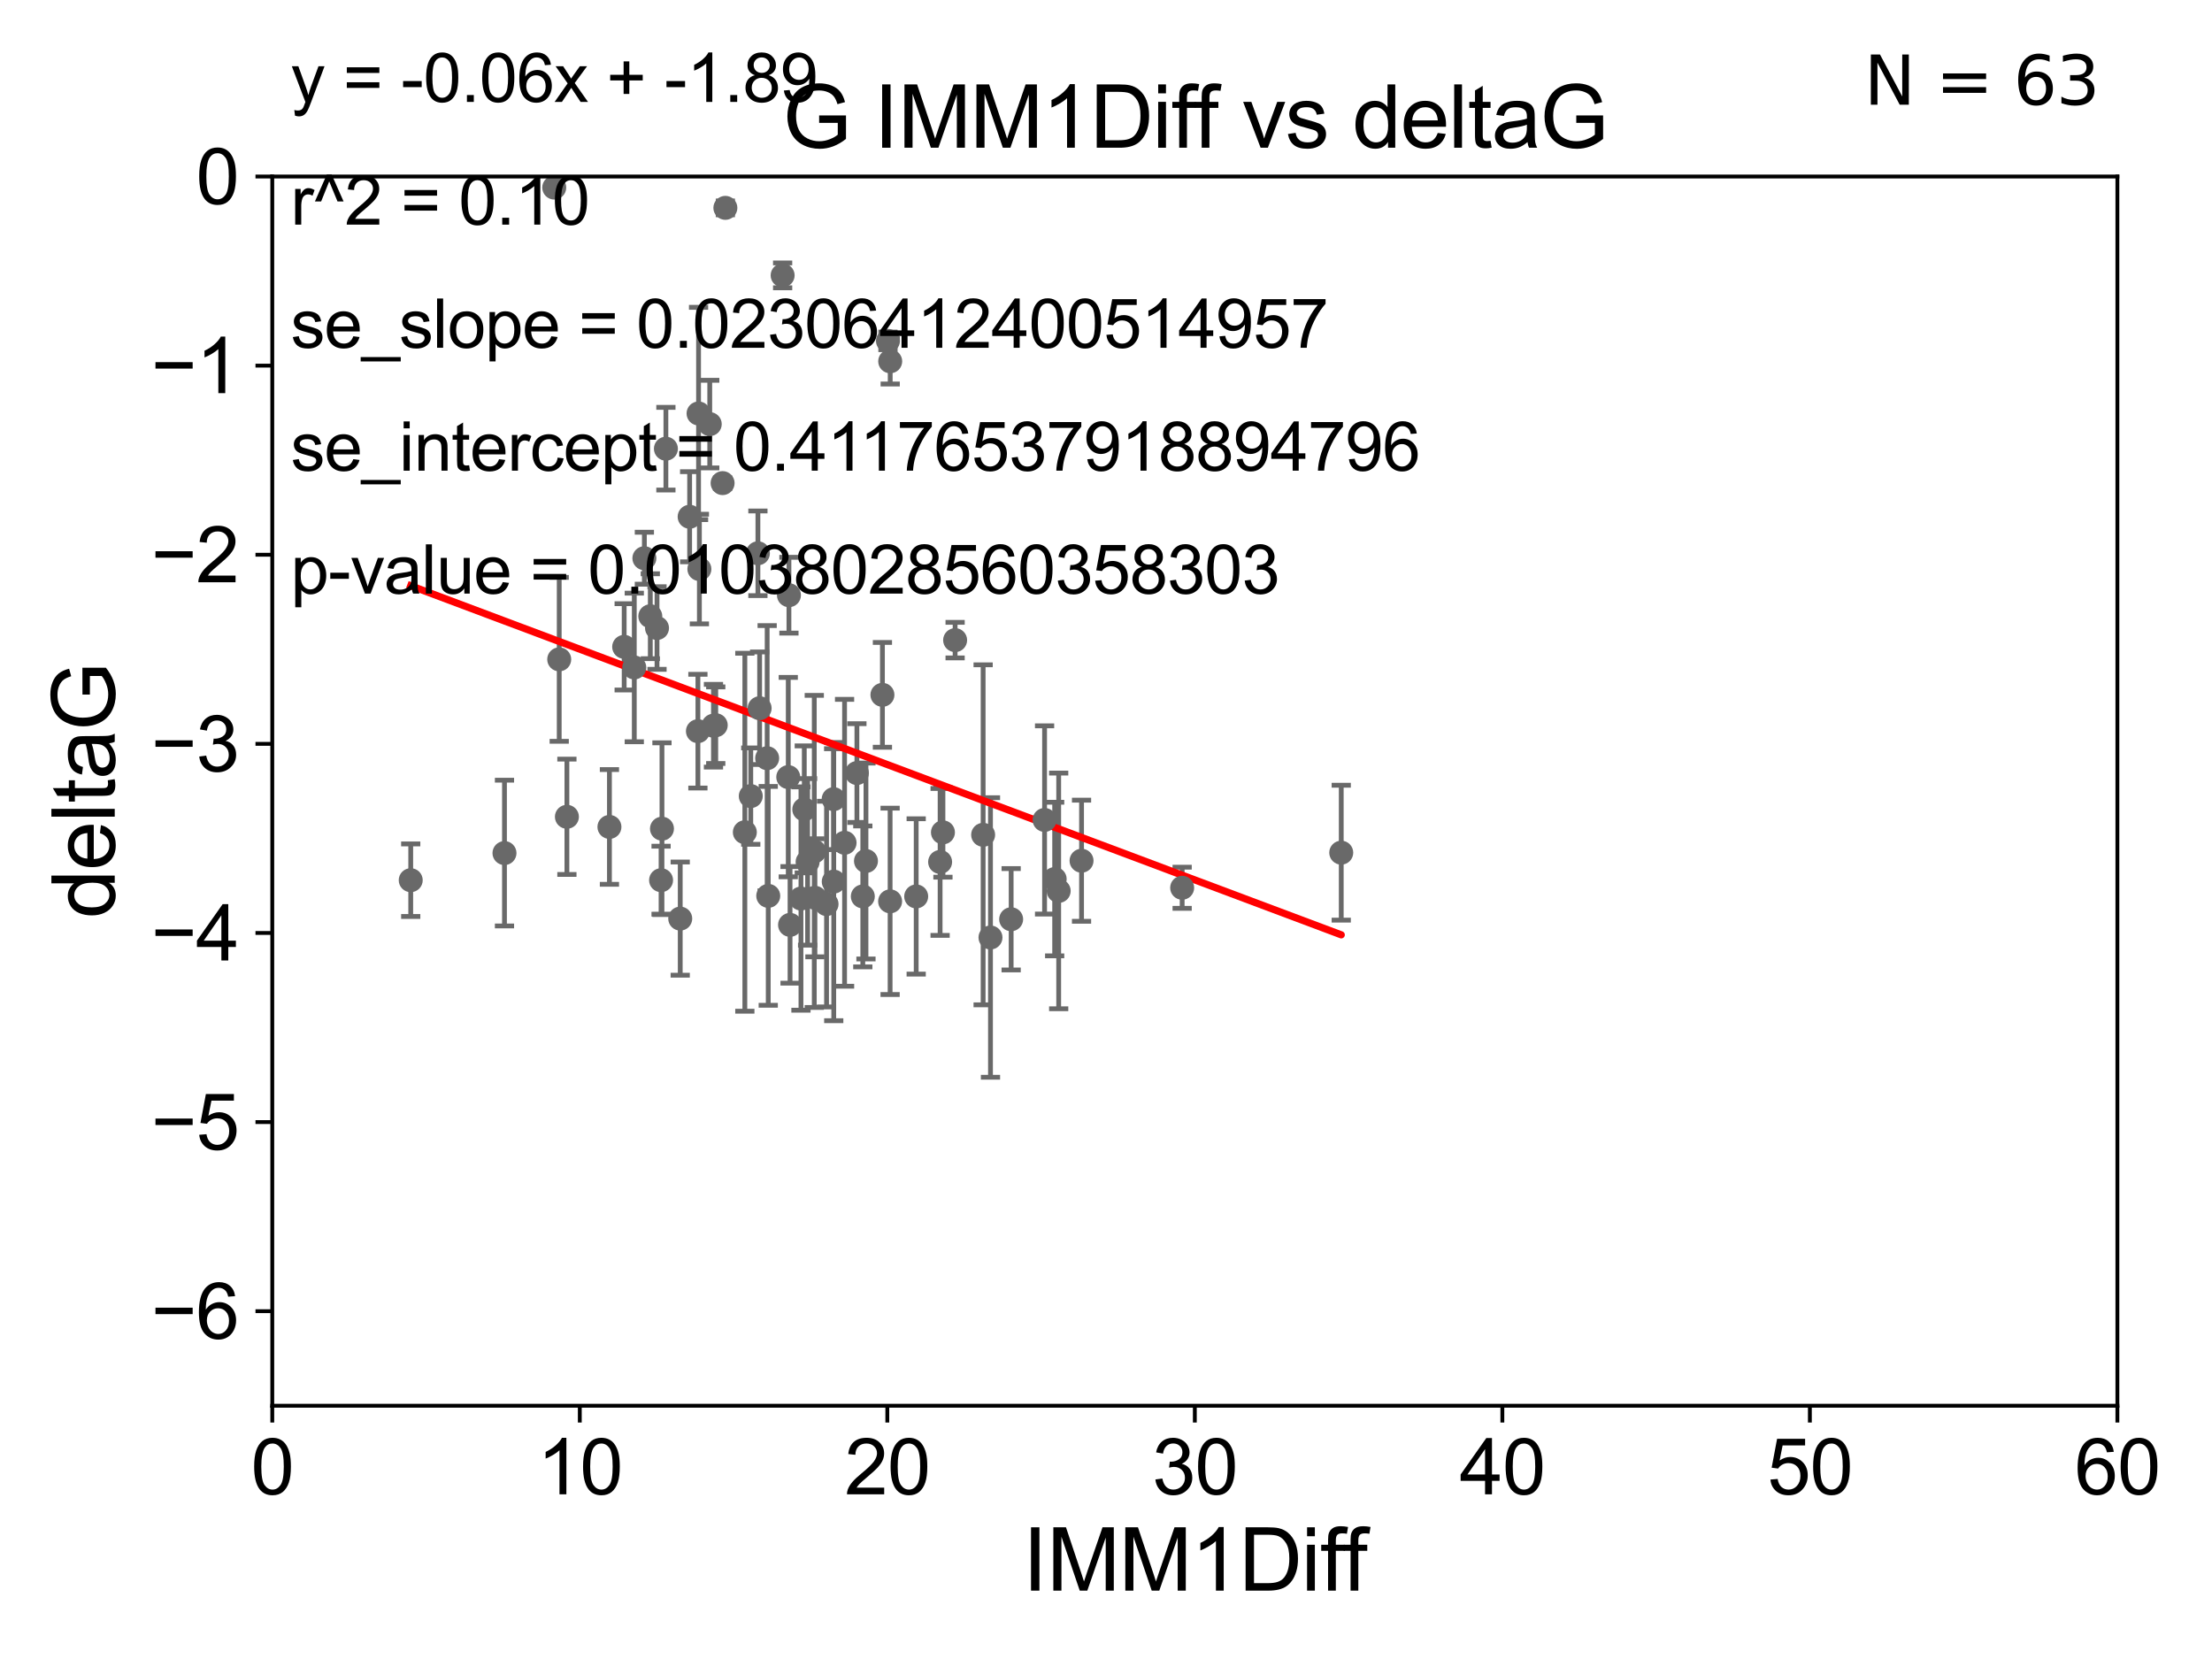 <?xml version="1.0" encoding="utf-8" standalone="no"?>
<!DOCTYPE svg PUBLIC "-//W3C//DTD SVG 1.1//EN"
  "http://www.w3.org/Graphics/SVG/1.1/DTD/svg11.dtd">
<svg xmlns:xlink="http://www.w3.org/1999/xlink" width="460.8pt" height="345.6pt" viewBox="0 0 460.8 345.6" xmlns="http://www.w3.org/2000/svg" version="1.1">
 <defs>
  <style type="text/css">*{stroke-linejoin: round; stroke-linecap: butt}</style>
 </defs>
 <g id="figure_1">
  <g id="patch_1">
   <path d="M 0 345.6 
L 460.8 345.6 
L 460.8 0 
L 0 0 
z
" style="fill: #ffffff"/>
  </g>
  <g id="axes_1">
   <g id="patch_2">
    <path d="M 56.72 292.84 
L 441.09 292.84 
L 441.09 36.775 
L 56.72 36.775 
z
" style="fill: #ffffff"/>
   </g>
   <g id="PathCollection_1">
    <defs>
     <path id="mf5097e7acf" d="M 0 1.118 
C 0.297 1.118 0.581 1 0.791 0.791 
C 1 0.581 1.118 0.297 1.118 0 
C 1.118 -0.297 1 -0.581 0.791 -0.791 
C 0.581 -1 0.297 -1.118 0 -1.118 
C -0.297 -1.118 -0.581 -1 -0.791 -0.791 
C -1 -0.581 -1.118 -0.297 -1.118 0 
C -1.118 0.297 -1 0.581 -0.791 0.791 
C -0.581 1 -0.297 1.118 0 1.118 
z
" style="stroke: #696969"/>
    </defs>
    <g clip-path="url(#p230f619cf0)">
     <use xlink:href="#mf5097e7acf" x="85.561" y="183.361" style="fill: #696969; stroke: #696969"/>
     <use xlink:href="#mf5097e7acf" x="160.039" y="186.627" style="fill: #696969; stroke: #696969"/>
     <use xlink:href="#mf5097e7acf" x="105.093" y="177.712" style="fill: #696969; stroke: #696969"/>
     <use xlink:href="#mf5097e7acf" x="185.426" y="187.766" style="fill: #696969; stroke: #696969"/>
     <use xlink:href="#mf5097e7acf" x="137.713" y="183.361" style="fill: #696969; stroke: #696969"/>
     <use xlink:href="#mf5097e7acf" x="225.305" y="179.304" style="fill: #696969; stroke: #696969"/>
     <use xlink:href="#mf5097e7acf" x="141.704" y="191.362" style="fill: #696969; stroke: #696969"/>
     <use xlink:href="#mf5097e7acf" x="164.581" y="192.668" style="fill: #696969; stroke: #696969"/>
     <use xlink:href="#mf5097e7acf" x="217.604" y="170.809" style="fill: #696969; stroke: #696969"/>
     <use xlink:href="#mf5097e7acf" x="196.432" y="173.397" style="fill: #696969; stroke: #696969"/>
     <use xlink:href="#mf5097e7acf" x="175.939" y="175.566" style="fill: #696969; stroke: #696969"/>
     <use xlink:href="#mf5097e7acf" x="190.859" y="186.743" style="fill: #696969; stroke: #696969"/>
     <use xlink:href="#mf5097e7acf" x="219.706" y="183.121" style="fill: #696969; stroke: #696969"/>
     <use xlink:href="#mf5097e7acf" x="179.738" y="186.741" style="fill: #696969; stroke: #696969"/>
     <use xlink:href="#mf5097e7acf" x="220.545" y="185.595" style="fill: #696969; stroke: #696969"/>
     <use xlink:href="#mf5097e7acf" x="168.239" y="179.547" style="fill: #696969; stroke: #696969"/>
     <use xlink:href="#mf5097e7acf" x="156.4" y="165.842" style="fill: #696969; stroke: #696969"/>
     <use xlink:href="#mf5097e7acf" x="173.684" y="183.656" style="fill: #696969; stroke: #696969"/>
     <use xlink:href="#mf5097e7acf" x="169.629" y="177.365" style="fill: #696969; stroke: #696969"/>
     <use xlink:href="#mf5097e7acf" x="206.336" y="195.295" style="fill: #696969; stroke: #696969"/>
     <use xlink:href="#mf5097e7acf" x="149.103" y="151.072" style="fill: #696969; stroke: #696969"/>
     <use xlink:href="#mf5097e7acf" x="169.763" y="187.024" style="fill: #696969; stroke: #696969"/>
     <use xlink:href="#mf5097e7acf" x="134.235" y="116.288" style="fill: #696969; stroke: #696969"/>
     <use xlink:href="#mf5097e7acf" x="145.522" y="86.133" style="fill: #696969; stroke: #696969"/>
     <use xlink:href="#mf5097e7acf" x="166.855" y="187.184" style="fill: #696969; stroke: #696969"/>
     <use xlink:href="#mf5097e7acf" x="246.266" y="184.94" style="fill: #696969; stroke: #696969"/>
     <use xlink:href="#mf5097e7acf" x="195.843" y="179.561" style="fill: #696969; stroke: #696969"/>
     <use xlink:href="#mf5097e7acf" x="210.641" y="191.497" style="fill: #696969; stroke: #696969"/>
     <use xlink:href="#mf5097e7acf" x="145.695" y="118.544" style="fill: #696969; stroke: #696969"/>
     <use xlink:href="#mf5097e7acf" x="126.957" y="172.264" style="fill: #696969; stroke: #696969"/>
     <use xlink:href="#mf5097e7acf" x="145.388" y="152.317" style="fill: #696969; stroke: #696969"/>
     <use xlink:href="#mf5097e7acf" x="148.629" y="151.181" style="fill: #696969; stroke: #696969"/>
     <use xlink:href="#mf5097e7acf" x="163.037" y="57.363" style="fill: #696969; stroke: #696969"/>
     <use xlink:href="#mf5097e7acf" x="130.026" y="134.75" style="fill: #696969; stroke: #696969"/>
     <use xlink:href="#mf5097e7acf" x="172.185" y="188.337" style="fill: #696969; stroke: #696969"/>
     <use xlink:href="#mf5097e7acf" x="167.547" y="168.607" style="fill: #696969; stroke: #696969"/>
     <use xlink:href="#mf5097e7acf" x="147.854" y="88.35" style="fill: #696969; stroke: #696969"/>
     <use xlink:href="#mf5097e7acf" x="279.405" y="177.627" style="fill: #696969; stroke: #696969"/>
     <use xlink:href="#mf5097e7acf" x="136.868" y="130.831" style="fill: #696969; stroke: #696969"/>
     <use xlink:href="#mf5097e7acf" x="159.814" y="157.948" style="fill: #696969; stroke: #696969"/>
     <use xlink:href="#mf5097e7acf" x="115.458" y="39.074" style="fill: #696969; stroke: #696969"/>
     <use xlink:href="#mf5097e7acf" x="132.133" y="139.042" style="fill: #696969; stroke: #696969"/>
     <use xlink:href="#mf5097e7acf" x="157.886" y="115.259" style="fill: #696969; stroke: #696969"/>
     <use xlink:href="#mf5097e7acf" x="204.805" y="173.908" style="fill: #696969; stroke: #696969"/>
     <use xlink:href="#mf5097e7acf" x="155.164" y="173.37" style="fill: #696969; stroke: #696969"/>
     <use xlink:href="#mf5097e7acf" x="138.719" y="93.472" style="fill: #696969; stroke: #696969"/>
     <use xlink:href="#mf5097e7acf" x="150.532" y="100.642" style="fill: #696969; stroke: #696969"/>
     <use xlink:href="#mf5097e7acf" x="158.245" y="147.535" style="fill: #696969; stroke: #696969"/>
     <use xlink:href="#mf5097e7acf" x="164.209" y="161.883" style="fill: #696969; stroke: #696969"/>
     <use xlink:href="#mf5097e7acf" x="178.508" y="161.044" style="fill: #696969; stroke: #696969"/>
     <use xlink:href="#mf5097e7acf" x="180.397" y="179.365" style="fill: #696969; stroke: #696969"/>
     <use xlink:href="#mf5097e7acf" x="116.496" y="137.356" style="fill: #696969; stroke: #696969"/>
     <use xlink:href="#mf5097e7acf" x="143.664" y="107.649" style="fill: #696969; stroke: #696969"/>
     <use xlink:href="#mf5097e7acf" x="135.471" y="128.37" style="fill: #696969; stroke: #696969"/>
     <use xlink:href="#mf5097e7acf" x="183.825" y="144.75" style="fill: #696969; stroke: #696969"/>
     <use xlink:href="#mf5097e7acf" x="137.899" y="172.629" style="fill: #696969; stroke: #696969"/>
     <use xlink:href="#mf5097e7acf" x="173.665" y="166.478" style="fill: #696969; stroke: #696969"/>
     <use xlink:href="#mf5097e7acf" x="164.35" y="123.993" style="fill: #696969; stroke: #696969"/>
     <use xlink:href="#mf5097e7acf" x="185.446" y="75.265" style="fill: #696969; stroke: #696969"/>
     <use xlink:href="#mf5097e7acf" x="151.108" y="43.3" style="fill: #696969; stroke: #696969"/>
     <use xlink:href="#mf5097e7acf" x="184.978" y="71.012" style="fill: #696969; stroke: #696969"/>
     <use xlink:href="#mf5097e7acf" x="198.969" y="133.35" style="fill: #696969; stroke: #696969"/>
     <use xlink:href="#mf5097e7acf" x="118.097" y="170.152" style="fill: #696969; stroke: #696969"/>
    </g>
   </g>
   <g id="matplotlib.axis_1">
    <g id="xtick_1">
     <g id="line2d_1">
      <defs>
       <path id="m81c9b4b7df" d="M 0 0 
L 0 3.5 
" style="stroke: #000000; stroke-width: 0.8"/>
      </defs>
      <g>
       <use xlink:href="#m81c9b4b7df" x="56.72" y="292.84" style="stroke: #000000; stroke-width: 0.8"/>
      </g>
     </g>
     <g id="text_1">
      <!-- 0 -->
      <g transform="translate(52.271 311.293)scale(0.16 -0.16)">
       <defs>
        <path id="ArialMT-30" d="M 266 2259 
Q 266 3072 433 3567 
Q 600 4063 929 4331 
Q 1259 4600 1759 4600 
Q 2128 4600 2406 4451 
Q 2684 4303 2865 4023 
Q 3047 3744 3150 3342 
Q 3253 2941 3253 2259 
Q 3253 1453 3087 958 
Q 2922 463 2592 192 
Q 2263 -78 1759 -78 
Q 1097 -78 719 397 
Q 266 969 266 2259 
z
M 844 2259 
Q 844 1131 1108 757 
Q 1372 384 1759 384 
Q 2147 384 2411 759 
Q 2675 1134 2675 2259 
Q 2675 3391 2411 3762 
Q 2147 4134 1753 4134 
Q 1366 4134 1134 3806 
Q 844 3388 844 2259 
z
" transform="scale(0.016)"/>
       </defs>
       <use xlink:href="#ArialMT-30"/>
      </g>
     </g>
    </g>
    <g id="xtick_2">
     <g id="line2d_2">
      <g>
       <use xlink:href="#m81c9b4b7df" x="120.782" y="292.84" style="stroke: #000000; stroke-width: 0.8"/>
      </g>
     </g>
     <g id="text_2">
      <!-- 10 -->
      <g transform="translate(111.884 311.293)scale(0.16 -0.16)">
       <defs>
        <path id="ArialMT-31" d="M 2384 0 
L 1822 0 
L 1822 3584 
Q 1619 3391 1289 3197 
Q 959 3003 697 2906 
L 697 3450 
Q 1169 3672 1522 3987 
Q 1875 4303 2022 4600 
L 2384 4600 
L 2384 0 
z
" transform="scale(0.016)"/>
       </defs>
       <use xlink:href="#ArialMT-31"/>
       <use xlink:href="#ArialMT-30" x="55.615"/>
      </g>
     </g>
    </g>
    <g id="xtick_3">
     <g id="line2d_3">
      <g>
       <use xlink:href="#m81c9b4b7df" x="184.843" y="292.84" style="stroke: #000000; stroke-width: 0.8"/>
      </g>
     </g>
     <g id="text_3">
      <!-- 20 -->
      <g transform="translate(175.946 311.293)scale(0.16 -0.16)">
       <defs>
        <path id="ArialMT-32" d="M 3222 541 
L 3222 0 
L 194 0 
Q 188 203 259 391 
Q 375 700 629 1000 
Q 884 1300 1366 1694 
Q 2113 2306 2375 2664 
Q 2638 3022 2638 3341 
Q 2638 3675 2398 3904 
Q 2159 4134 1775 4134 
Q 1369 4134 1125 3890 
Q 881 3647 878 3216 
L 300 3275 
Q 359 3922 746 4261 
Q 1134 4600 1788 4600 
Q 2447 4600 2831 4234 
Q 3216 3869 3216 3328 
Q 3216 3053 3103 2787 
Q 2991 2522 2730 2228 
Q 2469 1934 1863 1422 
Q 1356 997 1212 845 
Q 1069 694 975 541 
L 3222 541 
z
" transform="scale(0.016)"/>
       </defs>
       <use xlink:href="#ArialMT-32"/>
       <use xlink:href="#ArialMT-30" x="55.615"/>
      </g>
     </g>
    </g>
    <g id="xtick_4">
     <g id="line2d_4">
      <g>
       <use xlink:href="#m81c9b4b7df" x="248.905" y="292.84" style="stroke: #000000; stroke-width: 0.8"/>
      </g>
     </g>
     <g id="text_4">
      <!-- 30 -->
      <g transform="translate(240.007 311.293)scale(0.16 -0.16)">
       <defs>
        <path id="ArialMT-33" d="M 269 1209 
L 831 1284 
Q 928 806 1161 595 
Q 1394 384 1728 384 
Q 2125 384 2398 659 
Q 2672 934 2672 1341 
Q 2672 1728 2419 1979 
Q 2166 2231 1775 2231 
Q 1616 2231 1378 2169 
L 1441 2663 
Q 1497 2656 1531 2656 
Q 1891 2656 2178 2843 
Q 2466 3031 2466 3422 
Q 2466 3731 2256 3934 
Q 2047 4138 1716 4138 
Q 1388 4138 1169 3931 
Q 950 3725 888 3313 
L 325 3413 
Q 428 3978 793 4289 
Q 1159 4600 1703 4600 
Q 2078 4600 2393 4439 
Q 2709 4278 2876 4000 
Q 3044 3722 3044 3409 
Q 3044 3113 2884 2869 
Q 2725 2625 2413 2481 
Q 2819 2388 3044 2092 
Q 3269 1797 3269 1353 
Q 3269 753 2831 336 
Q 2394 -81 1725 -81 
Q 1122 -81 723 278 
Q 325 638 269 1209 
z
" transform="scale(0.016)"/>
       </defs>
       <use xlink:href="#ArialMT-33"/>
       <use xlink:href="#ArialMT-30" x="55.615"/>
      </g>
     </g>
    </g>
    <g id="xtick_5">
     <g id="line2d_5">
      <g>
       <use xlink:href="#m81c9b4b7df" x="312.967" y="292.84" style="stroke: #000000; stroke-width: 0.8"/>
      </g>
     </g>
     <g id="text_5">
      <!-- 40 -->
      <g transform="translate(304.069 311.293)scale(0.16 -0.16)">
       <defs>
        <path id="ArialMT-34" d="M 2069 0 
L 2069 1097 
L 81 1097 
L 81 1613 
L 2172 4581 
L 2631 4581 
L 2631 1613 
L 3250 1613 
L 3250 1097 
L 2631 1097 
L 2631 0 
L 2069 0 
z
M 2069 1613 
L 2069 3678 
L 634 1613 
L 2069 1613 
z
" transform="scale(0.016)"/>
       </defs>
       <use xlink:href="#ArialMT-34"/>
       <use xlink:href="#ArialMT-30" x="55.615"/>
      </g>
     </g>
    </g>
    <g id="xtick_6">
     <g id="line2d_6">
      <g>
       <use xlink:href="#m81c9b4b7df" x="377.028" y="292.84" style="stroke: #000000; stroke-width: 0.8"/>
      </g>
     </g>
     <g id="text_6">
      <!-- 50 -->
      <g transform="translate(368.131 311.293)scale(0.16 -0.16)">
       <defs>
        <path id="ArialMT-35" d="M 266 1200 
L 856 1250 
Q 922 819 1161 601 
Q 1400 384 1738 384 
Q 2144 384 2425 690 
Q 2706 997 2706 1503 
Q 2706 1984 2436 2262 
Q 2166 2541 1728 2541 
Q 1456 2541 1237 2417 
Q 1019 2294 894 2097 
L 366 2166 
L 809 4519 
L 3088 4519 
L 3088 3981 
L 1259 3981 
L 1013 2750 
Q 1425 3038 1878 3038 
Q 2478 3038 2890 2622 
Q 3303 2206 3303 1553 
Q 3303 931 2941 478 
Q 2500 -78 1738 -78 
Q 1113 -78 717 272 
Q 322 622 266 1200 
z
" transform="scale(0.016)"/>
       </defs>
       <use xlink:href="#ArialMT-35"/>
       <use xlink:href="#ArialMT-30" x="55.615"/>
      </g>
     </g>
    </g>
    <g id="xtick_7">
     <g id="line2d_7">
      <g>
       <use xlink:href="#m81c9b4b7df" x="441.09" y="292.84" style="stroke: #000000; stroke-width: 0.8"/>
      </g>
     </g>
     <g id="text_7">
      <!-- 60 -->
      <g transform="translate(432.192 311.293)scale(0.16 -0.16)">
       <defs>
        <path id="ArialMT-36" d="M 3184 3459 
L 2625 3416 
Q 2550 3747 2413 3897 
Q 2184 4138 1850 4138 
Q 1581 4138 1378 3988 
Q 1113 3794 959 3422 
Q 806 3050 800 2363 
Q 1003 2672 1297 2822 
Q 1591 2972 1913 2972 
Q 2475 2972 2870 2558 
Q 3266 2144 3266 1488 
Q 3266 1056 3080 686 
Q 2894 316 2569 119 
Q 2244 -78 1831 -78 
Q 1128 -78 684 439 
Q 241 956 241 2144 
Q 241 3472 731 4075 
Q 1159 4600 1884 4600 
Q 2425 4600 2770 4297 
Q 3116 3994 3184 3459 
z
M 888 1484 
Q 888 1194 1011 928 
Q 1134 663 1356 523 
Q 1578 384 1822 384 
Q 2178 384 2434 671 
Q 2691 959 2691 1453 
Q 2691 1928 2437 2201 
Q 2184 2475 1800 2475 
Q 1419 2475 1153 2201 
Q 888 1928 888 1484 
z
" transform="scale(0.016)"/>
       </defs>
       <use xlink:href="#ArialMT-36"/>
       <use xlink:href="#ArialMT-30" x="55.615"/>
      </g>
     </g>
    </g>
    <g id="text_8">
     <!-- IMM1Diff -->
     <g transform="translate(213.064 331.357)scale(0.18 -0.18)">
      <defs>
       <path id="ArialMT-49" d="M 597 0 
L 597 4581 
L 1203 4581 
L 1203 0 
L 597 0 
z
" transform="scale(0.016)"/>
       <path id="ArialMT-4d" d="M 475 0 
L 475 4581 
L 1388 4581 
L 2472 1338 
Q 2622 884 2691 659 
Q 2769 909 2934 1394 
L 4031 4581 
L 4847 4581 
L 4847 0 
L 4263 0 
L 4263 3834 
L 2931 0 
L 2384 0 
L 1059 3900 
L 1059 0 
L 475 0 
z
" transform="scale(0.016)"/>
       <path id="ArialMT-44" d="M 494 0 
L 494 4581 
L 2072 4581 
Q 2606 4581 2888 4516 
Q 3281 4425 3559 4188 
Q 3922 3881 4101 3404 
Q 4281 2928 4281 2316 
Q 4281 1794 4159 1391 
Q 4038 988 3847 723 
Q 3656 459 3429 307 
Q 3203 156 2883 78 
Q 2563 0 2147 0 
L 494 0 
z
M 1100 541 
L 2078 541 
Q 2531 541 2789 625 
Q 3047 709 3200 863 
Q 3416 1078 3536 1442 
Q 3656 1806 3656 2325 
Q 3656 3044 3420 3430 
Q 3184 3816 2847 3947 
Q 2603 4041 2063 4041 
L 1100 4041 
L 1100 541 
z
" transform="scale(0.016)"/>
       <path id="ArialMT-69" d="M 425 3934 
L 425 4581 
L 988 4581 
L 988 3934 
L 425 3934 
z
M 425 0 
L 425 3319 
L 988 3319 
L 988 0 
L 425 0 
z
" transform="scale(0.016)"/>
       <path id="ArialMT-66" d="M 556 0 
L 556 2881 
L 59 2881 
L 59 3319 
L 556 3319 
L 556 3672 
Q 556 4006 616 4169 
Q 697 4388 901 4523 
Q 1106 4659 1475 4659 
Q 1713 4659 2000 4603 
L 1916 4113 
Q 1741 4144 1584 4144 
Q 1328 4144 1222 4034 
Q 1116 3925 1116 3625 
L 1116 3319 
L 1763 3319 
L 1763 2881 
L 1116 2881 
L 1116 0 
L 556 0 
z
" transform="scale(0.016)"/>
      </defs>
      <use xlink:href="#ArialMT-49"/>
      <use xlink:href="#ArialMT-4d" x="27.783"/>
      <use xlink:href="#ArialMT-4d" x="111.084"/>
      <use xlink:href="#ArialMT-31" x="194.385"/>
      <use xlink:href="#ArialMT-44" x="250"/>
      <use xlink:href="#ArialMT-69" x="322.217"/>
      <use xlink:href="#ArialMT-66" x="344.434"/>
      <use xlink:href="#ArialMT-66" x="370.467"/>
     </g>
    </g>
   </g>
   <g id="matplotlib.axis_2">
    <g id="ytick_1">
     <g id="line2d_8">
      <defs>
       <path id="m66eeef2ec9" d="M 0 0 
L -3.5 0 
" style="stroke: #000000; stroke-width: 0.8"/>
      </defs>
      <g>
       <use xlink:href="#m66eeef2ec9" x="56.72" y="273.143" style="stroke: #000000; stroke-width: 0.8"/>
      </g>
     </g>
     <g id="text_9">
      <!-- −6 -->
      <g transform="translate(31.477 278.869)scale(0.16 -0.16)">
       <defs>
        <path id="ArialMT-2212" d="M 3381 1997 
L 356 1997 
L 356 2522 
L 3381 2522 
L 3381 1997 
z
" transform="scale(0.016)"/>
       </defs>
       <use xlink:href="#ArialMT-2212"/>
       <use xlink:href="#ArialMT-36" x="58.398"/>
      </g>
     </g>
    </g>
    <g id="ytick_2">
     <g id="line2d_9">
      <g>
       <use xlink:href="#m66eeef2ec9" x="56.72" y="233.748" style="stroke: #000000; stroke-width: 0.8"/>
      </g>
     </g>
     <g id="text_10">
      <!-- −5 -->
      <g transform="translate(31.477 239.474)scale(0.16 -0.16)">
       <use xlink:href="#ArialMT-2212"/>
       <use xlink:href="#ArialMT-35" x="58.398"/>
      </g>
     </g>
    </g>
    <g id="ytick_3">
     <g id="line2d_10">
      <g>
       <use xlink:href="#m66eeef2ec9" x="56.72" y="194.353" style="stroke: #000000; stroke-width: 0.8"/>
      </g>
     </g>
     <g id="text_11">
      <!-- −4 -->
      <g transform="translate(31.477 200.08)scale(0.16 -0.16)">
       <use xlink:href="#ArialMT-2212"/>
       <use xlink:href="#ArialMT-34" x="58.398"/>
      </g>
     </g>
    </g>
    <g id="ytick_4">
     <g id="line2d_11">
      <g>
       <use xlink:href="#m66eeef2ec9" x="56.72" y="154.959" style="stroke: #000000; stroke-width: 0.8"/>
      </g>
     </g>
     <g id="text_12">
      <!-- −3 -->
      <g transform="translate(31.477 160.685)scale(0.16 -0.16)">
       <use xlink:href="#ArialMT-2212"/>
       <use xlink:href="#ArialMT-33" x="58.398"/>
      </g>
     </g>
    </g>
    <g id="ytick_5">
     <g id="line2d_12">
      <g>
       <use xlink:href="#m66eeef2ec9" x="56.72" y="115.564" style="stroke: #000000; stroke-width: 0.8"/>
      </g>
     </g>
     <g id="text_13">
      <!-- −2 -->
      <g transform="translate(31.477 121.29)scale(0.16 -0.16)">
       <use xlink:href="#ArialMT-2212"/>
       <use xlink:href="#ArialMT-32" x="58.398"/>
      </g>
     </g>
    </g>
    <g id="ytick_6">
     <g id="line2d_13">
      <g>
       <use xlink:href="#m66eeef2ec9" x="56.72" y="76.17" style="stroke: #000000; stroke-width: 0.8"/>
      </g>
     </g>
     <g id="text_14">
      <!-- −1 -->
      <g transform="translate(31.477 81.896)scale(0.16 -0.16)">
       <use xlink:href="#ArialMT-2212"/>
       <use xlink:href="#ArialMT-31" x="58.398"/>
      </g>
     </g>
    </g>
    <g id="ytick_7">
     <g id="line2d_14">
      <g>
       <use xlink:href="#m66eeef2ec9" x="56.72" y="36.775" style="stroke: #000000; stroke-width: 0.8"/>
      </g>
     </g>
     <g id="text_15">
      <!-- 0 -->
      <g transform="translate(40.822 42.501)scale(0.16 -0.16)">
       <use xlink:href="#ArialMT-30"/>
      </g>
     </g>
    </g>
    <g id="text_16">
     <!-- deltaG -->
     <g transform="translate(23.9 191.322)rotate(-90)scale(0.18 -0.18)">
      <defs>
       <path id="ArialMT-64" d="M 2575 0 
L 2575 419 
Q 2259 -75 1647 -75 
Q 1250 -75 917 144 
Q 584 363 401 755 
Q 219 1147 219 1656 
Q 219 2153 384 2558 
Q 550 2963 881 3178 
Q 1213 3394 1622 3394 
Q 1922 3394 2156 3267 
Q 2391 3141 2538 2938 
L 2538 4581 
L 3097 4581 
L 3097 0 
L 2575 0 
z
M 797 1656 
Q 797 1019 1065 703 
Q 1334 388 1700 388 
Q 2069 388 2326 689 
Q 2584 991 2584 1609 
Q 2584 2291 2321 2609 
Q 2059 2928 1675 2928 
Q 1300 2928 1048 2622 
Q 797 2316 797 1656 
z
" transform="scale(0.016)"/>
       <path id="ArialMT-65" d="M 2694 1069 
L 3275 997 
Q 3138 488 2766 206 
Q 2394 -75 1816 -75 
Q 1088 -75 661 373 
Q 234 822 234 1631 
Q 234 2469 665 2931 
Q 1097 3394 1784 3394 
Q 2450 3394 2872 2941 
Q 3294 2488 3294 1666 
Q 3294 1616 3291 1516 
L 816 1516 
Q 847 969 1125 678 
Q 1403 388 1819 388 
Q 2128 388 2347 550 
Q 2566 713 2694 1069 
z
M 847 1978 
L 2700 1978 
Q 2663 2397 2488 2606 
Q 2219 2931 1791 2931 
Q 1403 2931 1139 2672 
Q 875 2413 847 1978 
z
" transform="scale(0.016)"/>
       <path id="ArialMT-6c" d="M 409 0 
L 409 4581 
L 972 4581 
L 972 0 
L 409 0 
z
" transform="scale(0.016)"/>
       <path id="ArialMT-74" d="M 1650 503 
L 1731 6 
Q 1494 -44 1306 -44 
Q 1000 -44 831 53 
Q 663 150 594 308 
Q 525 466 525 972 
L 525 2881 
L 113 2881 
L 113 3319 
L 525 3319 
L 525 4141 
L 1084 4478 
L 1084 3319 
L 1650 3319 
L 1650 2881 
L 1084 2881 
L 1084 941 
Q 1084 700 1114 631 
Q 1144 563 1211 522 
Q 1278 481 1403 481 
Q 1497 481 1650 503 
z
" transform="scale(0.016)"/>
       <path id="ArialMT-61" d="M 2588 409 
Q 2275 144 1986 34 
Q 1697 -75 1366 -75 
Q 819 -75 525 192 
Q 231 459 231 875 
Q 231 1119 342 1320 
Q 453 1522 633 1644 
Q 813 1766 1038 1828 
Q 1203 1872 1538 1913 
Q 2219 1994 2541 2106 
Q 2544 2222 2544 2253 
Q 2544 2597 2384 2738 
Q 2169 2928 1744 2928 
Q 1347 2928 1158 2789 
Q 969 2650 878 2297 
L 328 2372 
Q 403 2725 575 2942 
Q 747 3159 1072 3276 
Q 1397 3394 1825 3394 
Q 2250 3394 2515 3294 
Q 2781 3194 2906 3042 
Q 3031 2891 3081 2659 
Q 3109 2516 3109 2141 
L 3109 1391 
Q 3109 606 3145 398 
Q 3181 191 3288 0 
L 2700 0 
Q 2613 175 2588 409 
z
M 2541 1666 
Q 2234 1541 1622 1453 
Q 1275 1403 1131 1340 
Q 988 1278 909 1158 
Q 831 1038 831 891 
Q 831 666 1001 516 
Q 1172 366 1500 366 
Q 1825 366 2078 508 
Q 2331 650 2450 897 
Q 2541 1088 2541 1459 
L 2541 1666 
z
" transform="scale(0.016)"/>
       <path id="ArialMT-47" d="M 2638 1797 
L 2638 2334 
L 4578 2338 
L 4578 638 
Q 4131 281 3656 101 
Q 3181 -78 2681 -78 
Q 2006 -78 1454 211 
Q 903 500 622 1047 
Q 341 1594 341 2269 
Q 341 2938 620 3517 
Q 900 4097 1425 4378 
Q 1950 4659 2634 4659 
Q 3131 4659 3532 4498 
Q 3934 4338 4162 4050 
Q 4391 3763 4509 3300 
L 3963 3150 
Q 3859 3500 3706 3700 
Q 3553 3900 3268 4020 
Q 2984 4141 2638 4141 
Q 2222 4141 1919 4014 
Q 1616 3888 1430 3681 
Q 1244 3475 1141 3228 
Q 966 2803 966 2306 
Q 966 1694 1177 1281 
Q 1388 869 1791 669 
Q 2194 469 2647 469 
Q 3041 469 3416 620 
Q 3791 772 3984 944 
L 3984 1797 
L 2638 1797 
z
" transform="scale(0.016)"/>
      </defs>
      <use xlink:href="#ArialMT-64"/>
      <use xlink:href="#ArialMT-65" x="55.615"/>
      <use xlink:href="#ArialMT-6c" x="111.23"/>
      <use xlink:href="#ArialMT-74" x="133.447"/>
      <use xlink:href="#ArialMT-61" x="161.23"/>
      <use xlink:href="#ArialMT-47" x="216.846"/>
     </g>
    </g>
   </g>
   <g id="LineCollection_1">
    <path d="M 85.561 190.918 
L 85.561 175.804 
" clip-path="url(#p230f619cf0)" style="fill: none; stroke: #696969"/>
    <path d="M 160.039 209.422 
L 160.039 163.832 
" clip-path="url(#p230f619cf0)" style="fill: none; stroke: #696969"/>
    <path d="M 105.093 192.894 
L 105.093 162.53 
" clip-path="url(#p230f619cf0)" style="fill: none; stroke: #696969"/>
    <path d="M 185.426 207.177 
L 185.426 168.355 
" clip-path="url(#p230f619cf0)" style="fill: none; stroke: #696969"/>
    <path d="M 137.713 190.447 
L 137.713 176.274 
" clip-path="url(#p230f619cf0)" style="fill: none; stroke: #696969"/>
    <path d="M 225.305 191.921 
L 225.305 166.688 
" clip-path="url(#p230f619cf0)" style="fill: none; stroke: #696969"/>
    <path d="M 141.704 203.155 
L 141.704 179.569 
" clip-path="url(#p230f619cf0)" style="fill: none; stroke: #696969"/>
    <path d="M 164.581 204.811 
L 164.581 180.525 
" clip-path="url(#p230f619cf0)" style="fill: none; stroke: #696969"/>
    <path d="M 217.604 190.416 
L 217.604 151.203 
" clip-path="url(#p230f619cf0)" style="fill: none; stroke: #696969"/>
    <path d="M 196.432 182.729 
L 196.432 164.065 
" clip-path="url(#p230f619cf0)" style="fill: none; stroke: #696969"/>
    <path d="M 175.939 205.447 
L 175.939 145.685 
" clip-path="url(#p230f619cf0)" style="fill: none; stroke: #696969"/>
    <path d="M 190.859 202.923 
L 190.859 170.563 
" clip-path="url(#p230f619cf0)" style="fill: none; stroke: #696969"/>
    <path d="M 219.706 199.12 
L 219.706 167.123 
" clip-path="url(#p230f619cf0)" style="fill: none; stroke: #696969"/>
    <path d="M 179.738 201.422 
L 179.738 172.061 
" clip-path="url(#p230f619cf0)" style="fill: none; stroke: #696969"/>
    <path d="M 220.545 210.144 
L 220.545 161.047 
" clip-path="url(#p230f619cf0)" style="fill: none; stroke: #696969"/>
    <path d="M 168.239 196.891 
L 168.239 162.203 
" clip-path="url(#p230f619cf0)" style="fill: none; stroke: #696969"/>
    <path d="M 156.4 175.881 
L 156.4 155.804 
" clip-path="url(#p230f619cf0)" style="fill: none; stroke: #696969"/>
    <path d="M 173.684 212.633 
L 173.684 154.679 
" clip-path="url(#p230f619cf0)" style="fill: none; stroke: #696969"/>
    <path d="M 169.629 209.872 
L 169.629 144.859 
" clip-path="url(#p230f619cf0)" style="fill: none; stroke: #696969"/>
    <path d="M 206.336 224.411 
L 206.336 166.18 
" clip-path="url(#p230f619cf0)" style="fill: none; stroke: #696969"/>
    <path d="M 149.103 159.052 
L 149.103 143.092 
" clip-path="url(#p230f619cf0)" style="fill: none; stroke: #696969"/>
    <path d="M 169.763 199.324 
L 169.763 174.725 
" clip-path="url(#p230f619cf0)" style="fill: none; stroke: #696969"/>
    <path d="M 134.235 121.701 
L 134.235 110.875 
" clip-path="url(#p230f619cf0)" style="fill: none; stroke: #696969"/>
    <path d="M 145.522 108.244 
L 145.522 64.022 
" clip-path="url(#p230f619cf0)" style="fill: none; stroke: #696969"/>
    <path d="M 166.855 210.444 
L 166.855 163.924 
" clip-path="url(#p230f619cf0)" style="fill: none; stroke: #696969"/>
    <path d="M 246.266 189.225 
L 246.266 180.655 
" clip-path="url(#p230f619cf0)" style="fill: none; stroke: #696969"/>
    <path d="M 195.843 194.86 
L 195.843 164.263 
" clip-path="url(#p230f619cf0)" style="fill: none; stroke: #696969"/>
    <path d="M 210.641 202.055 
L 210.641 180.939 
" clip-path="url(#p230f619cf0)" style="fill: none; stroke: #696969"/>
    <path d="M 145.695 129.964 
L 145.695 107.124 
" clip-path="url(#p230f619cf0)" style="fill: none; stroke: #696969"/>
    <path d="M 126.957 184.214 
L 126.957 160.315 
" clip-path="url(#p230f619cf0)" style="fill: none; stroke: #696969"/>
    <path d="M 145.388 164.165 
L 145.388 140.47 
" clip-path="url(#p230f619cf0)" style="fill: none; stroke: #696969"/>
    <path d="M 148.629 159.797 
L 148.629 142.564 
" clip-path="url(#p230f619cf0)" style="fill: none; stroke: #696969"/>
    <path d="M 163.037 59.954 
L 163.037 54.772 
" clip-path="url(#p230f619cf0)" style="fill: none; stroke: #696969"/>
    <path d="M 130.026 143.736 
L 130.026 125.764 
" clip-path="url(#p230f619cf0)" style="fill: none; stroke: #696969"/>
    <path d="M 172.185 209.758 
L 172.185 166.916 
" clip-path="url(#p230f619cf0)" style="fill: none; stroke: #696969"/>
    <path d="M 167.547 181.833 
L 167.547 155.381 
" clip-path="url(#p230f619cf0)" style="fill: none; stroke: #696969"/>
    <path d="M 147.854 97.477 
L 147.854 79.222 
" clip-path="url(#p230f619cf0)" style="fill: none; stroke: #696969"/>
    <path d="M 279.405 191.679 
L 279.405 163.576 
" clip-path="url(#p230f619cf0)" style="fill: none; stroke: #696969"/>
    <path d="M 136.868 139.431 
L 136.868 122.23 
" clip-path="url(#p230f619cf0)" style="fill: none; stroke: #696969"/>
    <path d="M 159.814 185.574 
L 159.814 130.321 
" clip-path="url(#p230f619cf0)" style="fill: none; stroke: #696969"/>
    <path d="M 115.458 39.661 
L 115.458 38.486 
" clip-path="url(#p230f619cf0)" style="fill: none; stroke: #696969"/>
    <path d="M 132.133 154.523 
L 132.133 123.56 
" clip-path="url(#p230f619cf0)" style="fill: none; stroke: #696969"/>
    <path d="M 157.886 124.077 
L 157.886 106.441 
" clip-path="url(#p230f619cf0)" style="fill: none; stroke: #696969"/>
    <path d="M 204.805 209.327 
L 204.805 138.489 
" clip-path="url(#p230f619cf0)" style="fill: none; stroke: #696969"/>
    <path d="M 155.164 210.653 
L 155.164 136.087 
" clip-path="url(#p230f619cf0)" style="fill: none; stroke: #696969"/>
    <path d="M 138.719 102.084 
L 138.719 84.861 
" clip-path="url(#p230f619cf0)" style="fill: none; stroke: #696969"/>
    <path d="M 150.532 101.753 
L 150.532 99.531 
" clip-path="url(#p230f619cf0)" style="fill: none; stroke: #696969"/>
    <path d="M 158.245 159.258 
L 158.245 135.813 
" clip-path="url(#p230f619cf0)" style="fill: none; stroke: #696969"/>
    <path d="M 164.209 182.651 
L 164.209 141.115 
" clip-path="url(#p230f619cf0)" style="fill: none; stroke: #696969"/>
    <path d="M 178.508 171.332 
L 178.508 150.755 
" clip-path="url(#p230f619cf0)" style="fill: none; stroke: #696969"/>
    <path d="M 180.397 199.772 
L 180.397 158.959 
" clip-path="url(#p230f619cf0)" style="fill: none; stroke: #696969"/>
    <path d="M 116.496 154.429 
L 116.496 120.283 
" clip-path="url(#p230f619cf0)" style="fill: none; stroke: #696969"/>
    <path d="M 143.664 117.039 
L 143.664 98.26 
" clip-path="url(#p230f619cf0)" style="fill: none; stroke: #696969"/>
    <path d="M 135.471 137.214 
L 135.471 119.526 
" clip-path="url(#p230f619cf0)" style="fill: none; stroke: #696969"/>
    <path d="M 183.825 155.666 
L 183.825 133.834 
" clip-path="url(#p230f619cf0)" style="fill: none; stroke: #696969"/>
    <path d="M 137.899 190.515 
L 137.899 154.744 
" clip-path="url(#p230f619cf0)" style="fill: none; stroke: #696969"/>
    <path d="M 173.665 176.985 
L 173.665 155.97 
" clip-path="url(#p230f619cf0)" style="fill: none; stroke: #696969"/>
    <path d="M 164.35 131.889 
L 164.35 116.097 
" clip-path="url(#p230f619cf0)" style="fill: none; stroke: #696969"/>
    <path d="M 185.446 79.995 
L 185.446 70.535 
" clip-path="url(#p230f619cf0)" style="fill: none; stroke: #696969"/>
    <path d="M 151.108 44.74 
L 151.108 41.86 
" clip-path="url(#p230f619cf0)" style="fill: none; stroke: #696969"/>
    <path d="M 184.978 72.852 
L 184.978 69.172 
" clip-path="url(#p230f619cf0)" style="fill: none; stroke: #696969"/>
    <path d="M 198.969 137.057 
L 198.969 129.643 
" clip-path="url(#p230f619cf0)" style="fill: none; stroke: #696969"/>
    <path d="M 118.097 182.166 
L 118.097 158.137 
" clip-path="url(#p230f619cf0)" style="fill: none; stroke: #696969"/>
   </g>
   <g id="line2d_15">
    <defs>
     <path id="m6c1d132ff8" d="M 2 0 
L -2 -0 
" style="stroke: #696969"/>
    </defs>
    <g clip-path="url(#p230f619cf0)">
     <use xlink:href="#m6c1d132ff8" x="85.561" y="190.918" style="fill: #696969; stroke: #696969"/>
     <use xlink:href="#m6c1d132ff8" x="160.039" y="209.422" style="fill: #696969; stroke: #696969"/>
     <use xlink:href="#m6c1d132ff8" x="105.093" y="192.894" style="fill: #696969; stroke: #696969"/>
     <use xlink:href="#m6c1d132ff8" x="185.426" y="207.177" style="fill: #696969; stroke: #696969"/>
     <use xlink:href="#m6c1d132ff8" x="137.713" y="190.447" style="fill: #696969; stroke: #696969"/>
     <use xlink:href="#m6c1d132ff8" x="225.305" y="191.921" style="fill: #696969; stroke: #696969"/>
     <use xlink:href="#m6c1d132ff8" x="141.704" y="203.155" style="fill: #696969; stroke: #696969"/>
     <use xlink:href="#m6c1d132ff8" x="164.581" y="204.811" style="fill: #696969; stroke: #696969"/>
     <use xlink:href="#m6c1d132ff8" x="217.604" y="190.416" style="fill: #696969; stroke: #696969"/>
     <use xlink:href="#m6c1d132ff8" x="196.432" y="182.729" style="fill: #696969; stroke: #696969"/>
     <use xlink:href="#m6c1d132ff8" x="175.939" y="205.447" style="fill: #696969; stroke: #696969"/>
     <use xlink:href="#m6c1d132ff8" x="190.859" y="202.923" style="fill: #696969; stroke: #696969"/>
     <use xlink:href="#m6c1d132ff8" x="219.706" y="199.12" style="fill: #696969; stroke: #696969"/>
     <use xlink:href="#m6c1d132ff8" x="179.738" y="201.422" style="fill: #696969; stroke: #696969"/>
     <use xlink:href="#m6c1d132ff8" x="220.545" y="210.144" style="fill: #696969; stroke: #696969"/>
     <use xlink:href="#m6c1d132ff8" x="168.239" y="196.891" style="fill: #696969; stroke: #696969"/>
     <use xlink:href="#m6c1d132ff8" x="156.4" y="175.881" style="fill: #696969; stroke: #696969"/>
     <use xlink:href="#m6c1d132ff8" x="173.684" y="212.633" style="fill: #696969; stroke: #696969"/>
     <use xlink:href="#m6c1d132ff8" x="169.629" y="209.872" style="fill: #696969; stroke: #696969"/>
     <use xlink:href="#m6c1d132ff8" x="206.336" y="224.411" style="fill: #696969; stroke: #696969"/>
     <use xlink:href="#m6c1d132ff8" x="149.103" y="159.052" style="fill: #696969; stroke: #696969"/>
     <use xlink:href="#m6c1d132ff8" x="169.763" y="199.324" style="fill: #696969; stroke: #696969"/>
     <use xlink:href="#m6c1d132ff8" x="134.235" y="121.701" style="fill: #696969; stroke: #696969"/>
     <use xlink:href="#m6c1d132ff8" x="145.522" y="108.244" style="fill: #696969; stroke: #696969"/>
     <use xlink:href="#m6c1d132ff8" x="166.855" y="210.444" style="fill: #696969; stroke: #696969"/>
     <use xlink:href="#m6c1d132ff8" x="246.266" y="189.225" style="fill: #696969; stroke: #696969"/>
     <use xlink:href="#m6c1d132ff8" x="195.843" y="194.86" style="fill: #696969; stroke: #696969"/>
     <use xlink:href="#m6c1d132ff8" x="210.641" y="202.055" style="fill: #696969; stroke: #696969"/>
     <use xlink:href="#m6c1d132ff8" x="145.695" y="129.964" style="fill: #696969; stroke: #696969"/>
     <use xlink:href="#m6c1d132ff8" x="126.957" y="184.214" style="fill: #696969; stroke: #696969"/>
     <use xlink:href="#m6c1d132ff8" x="145.388" y="164.165" style="fill: #696969; stroke: #696969"/>
     <use xlink:href="#m6c1d132ff8" x="148.629" y="159.797" style="fill: #696969; stroke: #696969"/>
     <use xlink:href="#m6c1d132ff8" x="163.037" y="59.954" style="fill: #696969; stroke: #696969"/>
     <use xlink:href="#m6c1d132ff8" x="130.026" y="143.736" style="fill: #696969; stroke: #696969"/>
     <use xlink:href="#m6c1d132ff8" x="172.185" y="209.758" style="fill: #696969; stroke: #696969"/>
     <use xlink:href="#m6c1d132ff8" x="167.547" y="181.833" style="fill: #696969; stroke: #696969"/>
     <use xlink:href="#m6c1d132ff8" x="147.854" y="97.477" style="fill: #696969; stroke: #696969"/>
     <use xlink:href="#m6c1d132ff8" x="279.405" y="191.679" style="fill: #696969; stroke: #696969"/>
     <use xlink:href="#m6c1d132ff8" x="136.868" y="139.431" style="fill: #696969; stroke: #696969"/>
     <use xlink:href="#m6c1d132ff8" x="159.814" y="185.574" style="fill: #696969; stroke: #696969"/>
     <use xlink:href="#m6c1d132ff8" x="115.458" y="39.661" style="fill: #696969; stroke: #696969"/>
     <use xlink:href="#m6c1d132ff8" x="132.133" y="154.523" style="fill: #696969; stroke: #696969"/>
     <use xlink:href="#m6c1d132ff8" x="157.886" y="124.077" style="fill: #696969; stroke: #696969"/>
     <use xlink:href="#m6c1d132ff8" x="204.805" y="209.327" style="fill: #696969; stroke: #696969"/>
     <use xlink:href="#m6c1d132ff8" x="155.164" y="210.653" style="fill: #696969; stroke: #696969"/>
     <use xlink:href="#m6c1d132ff8" x="138.719" y="102.084" style="fill: #696969; stroke: #696969"/>
     <use xlink:href="#m6c1d132ff8" x="150.532" y="101.753" style="fill: #696969; stroke: #696969"/>
     <use xlink:href="#m6c1d132ff8" x="158.245" y="159.258" style="fill: #696969; stroke: #696969"/>
     <use xlink:href="#m6c1d132ff8" x="164.209" y="182.651" style="fill: #696969; stroke: #696969"/>
     <use xlink:href="#m6c1d132ff8" x="178.508" y="171.332" style="fill: #696969; stroke: #696969"/>
     <use xlink:href="#m6c1d132ff8" x="180.397" y="199.772" style="fill: #696969; stroke: #696969"/>
     <use xlink:href="#m6c1d132ff8" x="116.496" y="154.429" style="fill: #696969; stroke: #696969"/>
     <use xlink:href="#m6c1d132ff8" x="143.664" y="117.039" style="fill: #696969; stroke: #696969"/>
     <use xlink:href="#m6c1d132ff8" x="135.471" y="137.214" style="fill: #696969; stroke: #696969"/>
     <use xlink:href="#m6c1d132ff8" x="183.825" y="155.666" style="fill: #696969; stroke: #696969"/>
     <use xlink:href="#m6c1d132ff8" x="137.899" y="190.515" style="fill: #696969; stroke: #696969"/>
     <use xlink:href="#m6c1d132ff8" x="173.665" y="176.985" style="fill: #696969; stroke: #696969"/>
     <use xlink:href="#m6c1d132ff8" x="164.35" y="131.889" style="fill: #696969; stroke: #696969"/>
     <use xlink:href="#m6c1d132ff8" x="185.446" y="79.995" style="fill: #696969; stroke: #696969"/>
     <use xlink:href="#m6c1d132ff8" x="151.108" y="44.74" style="fill: #696969; stroke: #696969"/>
     <use xlink:href="#m6c1d132ff8" x="184.978" y="72.852" style="fill: #696969; stroke: #696969"/>
     <use xlink:href="#m6c1d132ff8" x="198.969" y="137.057" style="fill: #696969; stroke: #696969"/>
     <use xlink:href="#m6c1d132ff8" x="118.097" y="182.166" style="fill: #696969; stroke: #696969"/>
    </g>
   </g>
   <g id="line2d_16">
    <g clip-path="url(#p230f619cf0)">
     <use xlink:href="#m6c1d132ff8" x="85.561" y="175.804" style="fill: #696969; stroke: #696969"/>
     <use xlink:href="#m6c1d132ff8" x="160.039" y="163.832" style="fill: #696969; stroke: #696969"/>
     <use xlink:href="#m6c1d132ff8" x="105.093" y="162.53" style="fill: #696969; stroke: #696969"/>
     <use xlink:href="#m6c1d132ff8" x="185.426" y="168.355" style="fill: #696969; stroke: #696969"/>
     <use xlink:href="#m6c1d132ff8" x="137.713" y="176.274" style="fill: #696969; stroke: #696969"/>
     <use xlink:href="#m6c1d132ff8" x="225.305" y="166.688" style="fill: #696969; stroke: #696969"/>
     <use xlink:href="#m6c1d132ff8" x="141.704" y="179.569" style="fill: #696969; stroke: #696969"/>
     <use xlink:href="#m6c1d132ff8" x="164.581" y="180.525" style="fill: #696969; stroke: #696969"/>
     <use xlink:href="#m6c1d132ff8" x="217.604" y="151.203" style="fill: #696969; stroke: #696969"/>
     <use xlink:href="#m6c1d132ff8" x="196.432" y="164.065" style="fill: #696969; stroke: #696969"/>
     <use xlink:href="#m6c1d132ff8" x="175.939" y="145.685" style="fill: #696969; stroke: #696969"/>
     <use xlink:href="#m6c1d132ff8" x="190.859" y="170.563" style="fill: #696969; stroke: #696969"/>
     <use xlink:href="#m6c1d132ff8" x="219.706" y="167.123" style="fill: #696969; stroke: #696969"/>
     <use xlink:href="#m6c1d132ff8" x="179.738" y="172.061" style="fill: #696969; stroke: #696969"/>
     <use xlink:href="#m6c1d132ff8" x="220.545" y="161.047" style="fill: #696969; stroke: #696969"/>
     <use xlink:href="#m6c1d132ff8" x="168.239" y="162.203" style="fill: #696969; stroke: #696969"/>
     <use xlink:href="#m6c1d132ff8" x="156.4" y="155.804" style="fill: #696969; stroke: #696969"/>
     <use xlink:href="#m6c1d132ff8" x="173.684" y="154.679" style="fill: #696969; stroke: #696969"/>
     <use xlink:href="#m6c1d132ff8" x="169.629" y="144.859" style="fill: #696969; stroke: #696969"/>
     <use xlink:href="#m6c1d132ff8" x="206.336" y="166.18" style="fill: #696969; stroke: #696969"/>
     <use xlink:href="#m6c1d132ff8" x="149.103" y="143.092" style="fill: #696969; stroke: #696969"/>
     <use xlink:href="#m6c1d132ff8" x="169.763" y="174.725" style="fill: #696969; stroke: #696969"/>
     <use xlink:href="#m6c1d132ff8" x="134.235" y="110.875" style="fill: #696969; stroke: #696969"/>
     <use xlink:href="#m6c1d132ff8" x="145.522" y="64.022" style="fill: #696969; stroke: #696969"/>
     <use xlink:href="#m6c1d132ff8" x="166.855" y="163.924" style="fill: #696969; stroke: #696969"/>
     <use xlink:href="#m6c1d132ff8" x="246.266" y="180.655" style="fill: #696969; stroke: #696969"/>
     <use xlink:href="#m6c1d132ff8" x="195.843" y="164.263" style="fill: #696969; stroke: #696969"/>
     <use xlink:href="#m6c1d132ff8" x="210.641" y="180.939" style="fill: #696969; stroke: #696969"/>
     <use xlink:href="#m6c1d132ff8" x="145.695" y="107.124" style="fill: #696969; stroke: #696969"/>
     <use xlink:href="#m6c1d132ff8" x="126.957" y="160.315" style="fill: #696969; stroke: #696969"/>
     <use xlink:href="#m6c1d132ff8" x="145.388" y="140.47" style="fill: #696969; stroke: #696969"/>
     <use xlink:href="#m6c1d132ff8" x="148.629" y="142.564" style="fill: #696969; stroke: #696969"/>
     <use xlink:href="#m6c1d132ff8" x="163.037" y="54.772" style="fill: #696969; stroke: #696969"/>
     <use xlink:href="#m6c1d132ff8" x="130.026" y="125.764" style="fill: #696969; stroke: #696969"/>
     <use xlink:href="#m6c1d132ff8" x="172.185" y="166.916" style="fill: #696969; stroke: #696969"/>
     <use xlink:href="#m6c1d132ff8" x="167.547" y="155.381" style="fill: #696969; stroke: #696969"/>
     <use xlink:href="#m6c1d132ff8" x="147.854" y="79.222" style="fill: #696969; stroke: #696969"/>
     <use xlink:href="#m6c1d132ff8" x="279.405" y="163.576" style="fill: #696969; stroke: #696969"/>
     <use xlink:href="#m6c1d132ff8" x="136.868" y="122.23" style="fill: #696969; stroke: #696969"/>
     <use xlink:href="#m6c1d132ff8" x="159.814" y="130.321" style="fill: #696969; stroke: #696969"/>
     <use xlink:href="#m6c1d132ff8" x="115.458" y="38.486" style="fill: #696969; stroke: #696969"/>
     <use xlink:href="#m6c1d132ff8" x="132.133" y="123.56" style="fill: #696969; stroke: #696969"/>
     <use xlink:href="#m6c1d132ff8" x="157.886" y="106.441" style="fill: #696969; stroke: #696969"/>
     <use xlink:href="#m6c1d132ff8" x="204.805" y="138.489" style="fill: #696969; stroke: #696969"/>
     <use xlink:href="#m6c1d132ff8" x="155.164" y="136.087" style="fill: #696969; stroke: #696969"/>
     <use xlink:href="#m6c1d132ff8" x="138.719" y="84.861" style="fill: #696969; stroke: #696969"/>
     <use xlink:href="#m6c1d132ff8" x="150.532" y="99.531" style="fill: #696969; stroke: #696969"/>
     <use xlink:href="#m6c1d132ff8" x="158.245" y="135.813" style="fill: #696969; stroke: #696969"/>
     <use xlink:href="#m6c1d132ff8" x="164.209" y="141.115" style="fill: #696969; stroke: #696969"/>
     <use xlink:href="#m6c1d132ff8" x="178.508" y="150.755" style="fill: #696969; stroke: #696969"/>
     <use xlink:href="#m6c1d132ff8" x="180.397" y="158.959" style="fill: #696969; stroke: #696969"/>
     <use xlink:href="#m6c1d132ff8" x="116.496" y="120.283" style="fill: #696969; stroke: #696969"/>
     <use xlink:href="#m6c1d132ff8" x="143.664" y="98.26" style="fill: #696969; stroke: #696969"/>
     <use xlink:href="#m6c1d132ff8" x="135.471" y="119.526" style="fill: #696969; stroke: #696969"/>
     <use xlink:href="#m6c1d132ff8" x="183.825" y="133.834" style="fill: #696969; stroke: #696969"/>
     <use xlink:href="#m6c1d132ff8" x="137.899" y="154.744" style="fill: #696969; stroke: #696969"/>
     <use xlink:href="#m6c1d132ff8" x="173.665" y="155.97" style="fill: #696969; stroke: #696969"/>
     <use xlink:href="#m6c1d132ff8" x="164.35" y="116.097" style="fill: #696969; stroke: #696969"/>
     <use xlink:href="#m6c1d132ff8" x="185.446" y="70.535" style="fill: #696969; stroke: #696969"/>
     <use xlink:href="#m6c1d132ff8" x="151.108" y="41.86" style="fill: #696969; stroke: #696969"/>
     <use xlink:href="#m6c1d132ff8" x="184.978" y="69.172" style="fill: #696969; stroke: #696969"/>
     <use xlink:href="#m6c1d132ff8" x="198.969" y="129.643" style="fill: #696969; stroke: #696969"/>
     <use xlink:href="#m6c1d132ff8" x="118.097" y="158.137" style="fill: #696969; stroke: #696969"/>
    </g>
   </g>
   <g id="line2d_17">
    <path d="M 85.561 122.028 
L 160.039 149.966 
L 105.093 129.355 
L 185.426 159.489 
L 137.713 141.591 
L 225.305 174.448 
L 141.704 143.088 
L 164.581 151.67 
L 217.604 171.56 
L 196.432 163.618 
L 175.939 155.93 
L 190.859 161.527 
L 219.706 172.348 
L 179.738 157.355 
L 220.545 172.663 
L 168.239 153.042 
L 156.4 148.601 
L 173.684 155.084 
L 169.629 153.563 
L 206.336 167.333 
L 149.103 145.864 
L 169.763 153.614 
L 134.235 140.286 
L 145.522 144.521 
L 166.855 152.523 
L 246.266 182.311 
L 195.843 163.397 
L 210.641 168.948 
L 145.695 144.586 
L 126.957 137.557 
L 145.388 144.47 
L 148.629 145.686 
L 163.037 151.091 
L 130.026 138.708 
L 172.185 154.522 
L 167.547 152.782 
L 147.854 145.395 
L 279.405 194.742 
L 136.868 141.274 
L 159.814 149.882 
L 115.458 133.243 
L 132.133 139.498 
L 157.886 149.159 
L 204.805 166.758 
L 155.164 148.137 
L 138.719 141.969 
L 150.532 146.4 
L 158.245 149.293 
L 164.209 151.53 
L 178.508 156.894 
L 180.397 157.603 
L 116.496 133.632 
L 143.664 143.824 
L 135.471 140.75 
L 183.825 158.888 
L 137.899 141.661 
L 173.665 155.077 
L 164.35 151.583 
L 185.446 159.496 
L 151.108 146.616 
L 184.978 159.321 
L 198.969 164.569 
L 118.097 134.233 
" clip-path="url(#p230f619cf0)" style="fill: none; stroke: #ff0000; stroke-width: 1.5; stroke-linecap: square"/>
   </g>
   <g id="line2d_18">
    <defs>
     <path id="m5f5aac53ef" d="M 0 2 
C 0.53 2 1.039 1.789 1.414 1.414 
C 1.789 1.039 2 0.53 2 0 
C 2 -0.53 1.789 -1.039 1.414 -1.414 
C 1.039 -1.789 0.53 -2 0 -2 
C -0.53 -2 -1.039 -1.789 -1.414 -1.414 
C -1.789 -1.039 -2 -0.53 -2 0 
C -2 0.53 -1.789 1.039 -1.414 1.414 
C -1.039 1.789 -0.53 2 0 2 
z
" style="stroke: #696969"/>
    </defs>
    <g clip-path="url(#p230f619cf0)">
     <use xlink:href="#m5f5aac53ef" x="85.561" y="183.361" style="fill: #696969; stroke: #696969"/>
     <use xlink:href="#m5f5aac53ef" x="160.039" y="186.627" style="fill: #696969; stroke: #696969"/>
     <use xlink:href="#m5f5aac53ef" x="105.093" y="177.712" style="fill: #696969; stroke: #696969"/>
     <use xlink:href="#m5f5aac53ef" x="185.426" y="187.766" style="fill: #696969; stroke: #696969"/>
     <use xlink:href="#m5f5aac53ef" x="137.713" y="183.361" style="fill: #696969; stroke: #696969"/>
     <use xlink:href="#m5f5aac53ef" x="225.305" y="179.304" style="fill: #696969; stroke: #696969"/>
     <use xlink:href="#m5f5aac53ef" x="141.704" y="191.362" style="fill: #696969; stroke: #696969"/>
     <use xlink:href="#m5f5aac53ef" x="164.581" y="192.668" style="fill: #696969; stroke: #696969"/>
     <use xlink:href="#m5f5aac53ef" x="217.604" y="170.809" style="fill: #696969; stroke: #696969"/>
     <use xlink:href="#m5f5aac53ef" x="196.432" y="173.397" style="fill: #696969; stroke: #696969"/>
     <use xlink:href="#m5f5aac53ef" x="175.939" y="175.566" style="fill: #696969; stroke: #696969"/>
     <use xlink:href="#m5f5aac53ef" x="190.859" y="186.743" style="fill: #696969; stroke: #696969"/>
     <use xlink:href="#m5f5aac53ef" x="219.706" y="183.121" style="fill: #696969; stroke: #696969"/>
     <use xlink:href="#m5f5aac53ef" x="179.738" y="186.741" style="fill: #696969; stroke: #696969"/>
     <use xlink:href="#m5f5aac53ef" x="220.545" y="185.595" style="fill: #696969; stroke: #696969"/>
     <use xlink:href="#m5f5aac53ef" x="168.239" y="179.547" style="fill: #696969; stroke: #696969"/>
     <use xlink:href="#m5f5aac53ef" x="156.4" y="165.842" style="fill: #696969; stroke: #696969"/>
     <use xlink:href="#m5f5aac53ef" x="173.684" y="183.656" style="fill: #696969; stroke: #696969"/>
     <use xlink:href="#m5f5aac53ef" x="169.629" y="177.365" style="fill: #696969; stroke: #696969"/>
     <use xlink:href="#m5f5aac53ef" x="206.336" y="195.295" style="fill: #696969; stroke: #696969"/>
     <use xlink:href="#m5f5aac53ef" x="149.103" y="151.072" style="fill: #696969; stroke: #696969"/>
     <use xlink:href="#m5f5aac53ef" x="169.763" y="187.024" style="fill: #696969; stroke: #696969"/>
     <use xlink:href="#m5f5aac53ef" x="134.235" y="116.288" style="fill: #696969; stroke: #696969"/>
     <use xlink:href="#m5f5aac53ef" x="145.522" y="86.133" style="fill: #696969; stroke: #696969"/>
     <use xlink:href="#m5f5aac53ef" x="166.855" y="187.184" style="fill: #696969; stroke: #696969"/>
     <use xlink:href="#m5f5aac53ef" x="246.266" y="184.94" style="fill: #696969; stroke: #696969"/>
     <use xlink:href="#m5f5aac53ef" x="195.843" y="179.561" style="fill: #696969; stroke: #696969"/>
     <use xlink:href="#m5f5aac53ef" x="210.641" y="191.497" style="fill: #696969; stroke: #696969"/>
     <use xlink:href="#m5f5aac53ef" x="145.695" y="118.544" style="fill: #696969; stroke: #696969"/>
     <use xlink:href="#m5f5aac53ef" x="126.957" y="172.264" style="fill: #696969; stroke: #696969"/>
     <use xlink:href="#m5f5aac53ef" x="145.388" y="152.317" style="fill: #696969; stroke: #696969"/>
     <use xlink:href="#m5f5aac53ef" x="148.629" y="151.181" style="fill: #696969; stroke: #696969"/>
     <use xlink:href="#m5f5aac53ef" x="163.037" y="57.363" style="fill: #696969; stroke: #696969"/>
     <use xlink:href="#m5f5aac53ef" x="130.026" y="134.75" style="fill: #696969; stroke: #696969"/>
     <use xlink:href="#m5f5aac53ef" x="172.185" y="188.337" style="fill: #696969; stroke: #696969"/>
     <use xlink:href="#m5f5aac53ef" x="167.547" y="168.607" style="fill: #696969; stroke: #696969"/>
     <use xlink:href="#m5f5aac53ef" x="147.854" y="88.35" style="fill: #696969; stroke: #696969"/>
     <use xlink:href="#m5f5aac53ef" x="279.405" y="177.627" style="fill: #696969; stroke: #696969"/>
     <use xlink:href="#m5f5aac53ef" x="136.868" y="130.831" style="fill: #696969; stroke: #696969"/>
     <use xlink:href="#m5f5aac53ef" x="159.814" y="157.948" style="fill: #696969; stroke: #696969"/>
     <use xlink:href="#m5f5aac53ef" x="115.458" y="39.074" style="fill: #696969; stroke: #696969"/>
     <use xlink:href="#m5f5aac53ef" x="132.133" y="139.042" style="fill: #696969; stroke: #696969"/>
     <use xlink:href="#m5f5aac53ef" x="157.886" y="115.259" style="fill: #696969; stroke: #696969"/>
     <use xlink:href="#m5f5aac53ef" x="204.805" y="173.908" style="fill: #696969; stroke: #696969"/>
     <use xlink:href="#m5f5aac53ef" x="155.164" y="173.37" style="fill: #696969; stroke: #696969"/>
     <use xlink:href="#m5f5aac53ef" x="138.719" y="93.472" style="fill: #696969; stroke: #696969"/>
     <use xlink:href="#m5f5aac53ef" x="150.532" y="100.642" style="fill: #696969; stroke: #696969"/>
     <use xlink:href="#m5f5aac53ef" x="158.245" y="147.535" style="fill: #696969; stroke: #696969"/>
     <use xlink:href="#m5f5aac53ef" x="164.209" y="161.883" style="fill: #696969; stroke: #696969"/>
     <use xlink:href="#m5f5aac53ef" x="178.508" y="161.044" style="fill: #696969; stroke: #696969"/>
     <use xlink:href="#m5f5aac53ef" x="180.397" y="179.365" style="fill: #696969; stroke: #696969"/>
     <use xlink:href="#m5f5aac53ef" x="116.496" y="137.356" style="fill: #696969; stroke: #696969"/>
     <use xlink:href="#m5f5aac53ef" x="143.664" y="107.649" style="fill: #696969; stroke: #696969"/>
     <use xlink:href="#m5f5aac53ef" x="135.471" y="128.37" style="fill: #696969; stroke: #696969"/>
     <use xlink:href="#m5f5aac53ef" x="183.825" y="144.75" style="fill: #696969; stroke: #696969"/>
     <use xlink:href="#m5f5aac53ef" x="137.899" y="172.629" style="fill: #696969; stroke: #696969"/>
     <use xlink:href="#m5f5aac53ef" x="173.665" y="166.478" style="fill: #696969; stroke: #696969"/>
     <use xlink:href="#m5f5aac53ef" x="164.35" y="123.993" style="fill: #696969; stroke: #696969"/>
     <use xlink:href="#m5f5aac53ef" x="185.446" y="75.265" style="fill: #696969; stroke: #696969"/>
     <use xlink:href="#m5f5aac53ef" x="151.108" y="43.3" style="fill: #696969; stroke: #696969"/>
     <use xlink:href="#m5f5aac53ef" x="184.978" y="71.012" style="fill: #696969; stroke: #696969"/>
     <use xlink:href="#m5f5aac53ef" x="198.969" y="133.35" style="fill: #696969; stroke: #696969"/>
     <use xlink:href="#m5f5aac53ef" x="118.097" y="170.152" style="fill: #696969; stroke: #696969"/>
    </g>
   </g>
   <g id="patch_3">
    <path d="M 56.72 292.84 
L 56.72 36.775 
" style="fill: none; stroke: #000000; stroke-width: 0.8; stroke-linejoin: miter; stroke-linecap: square"/>
   </g>
   <g id="patch_4">
    <path d="M 441.09 292.84 
L 441.09 36.775 
" style="fill: none; stroke: #000000; stroke-width: 0.8; stroke-linejoin: miter; stroke-linecap: square"/>
   </g>
   <g id="patch_5">
    <path d="M 56.72 292.84 
L 441.09 292.84 
" style="fill: none; stroke: #000000; stroke-width: 0.8; stroke-linejoin: miter; stroke-linecap: square"/>
   </g>
   <g id="patch_6">
    <path d="M 56.72 36.775 
L 441.09 36.775 
" style="fill: none; stroke: #000000; stroke-width: 0.8; stroke-linejoin: miter; stroke-linecap: square"/>
   </g>
   <g id="text_17">
    <!-- N = 63 -->
    <g transform="translate(388.327 21.806)scale(0.14 -0.14)">
     <defs>
      <path id="DejaVuSans-4e" d="M 628 4666 
L 1478 4666 
L 3547 763 
L 3547 4666 
L 4159 4666 
L 4159 0 
L 3309 0 
L 1241 3903 
L 1241 0 
L 628 0 
L 628 4666 
z
" transform="scale(0.016)"/>
      <path id="DejaVuSans-20" transform="scale(0.016)"/>
      <path id="DejaVuSans-3d" d="M 678 2906 
L 4684 2906 
L 4684 2381 
L 678 2381 
L 678 2906 
z
M 678 1631 
L 4684 1631 
L 4684 1100 
L 678 1100 
L 678 1631 
z
" transform="scale(0.016)"/>
      <path id="DejaVuSans-36" d="M 2113 2584 
Q 1688 2584 1439 2293 
Q 1191 2003 1191 1497 
Q 1191 994 1439 701 
Q 1688 409 2113 409 
Q 2538 409 2786 701 
Q 3034 994 3034 1497 
Q 3034 2003 2786 2293 
Q 2538 2584 2113 2584 
z
M 3366 4563 
L 3366 3988 
Q 3128 4100 2886 4159 
Q 2644 4219 2406 4219 
Q 1781 4219 1451 3797 
Q 1122 3375 1075 2522 
Q 1259 2794 1537 2939 
Q 1816 3084 2150 3084 
Q 2853 3084 3261 2657 
Q 3669 2231 3669 1497 
Q 3669 778 3244 343 
Q 2819 -91 2113 -91 
Q 1303 -91 875 529 
Q 447 1150 447 2328 
Q 447 3434 972 4092 
Q 1497 4750 2381 4750 
Q 2619 4750 2861 4703 
Q 3103 4656 3366 4563 
z
" transform="scale(0.016)"/>
      <path id="DejaVuSans-33" d="M 2597 2516 
Q 3050 2419 3304 2112 
Q 3559 1806 3559 1356 
Q 3559 666 3084 287 
Q 2609 -91 1734 -91 
Q 1441 -91 1130 -33 
Q 819 25 488 141 
L 488 750 
Q 750 597 1062 519 
Q 1375 441 1716 441 
Q 2309 441 2620 675 
Q 2931 909 2931 1356 
Q 2931 1769 2642 2001 
Q 2353 2234 1838 2234 
L 1294 2234 
L 1294 2753 
L 1863 2753 
Q 2328 2753 2575 2939 
Q 2822 3125 2822 3475 
Q 2822 3834 2567 4026 
Q 2313 4219 1838 4219 
Q 1578 4219 1281 4162 
Q 984 4106 628 3988 
L 628 4550 
Q 988 4650 1302 4700 
Q 1616 4750 1894 4750 
Q 2613 4750 3031 4423 
Q 3450 4097 3450 3541 
Q 3450 3153 3228 2886 
Q 3006 2619 2597 2516 
z
" transform="scale(0.016)"/>
     </defs>
     <use xlink:href="#DejaVuSans-4e"/>
     <use xlink:href="#DejaVuSans-20" x="74.805"/>
     <use xlink:href="#DejaVuSans-3d" x="106.592"/>
     <use xlink:href="#DejaVuSans-20" x="190.381"/>
     <use xlink:href="#DejaVuSans-36" x="222.168"/>
     <use xlink:href="#DejaVuSans-33" x="285.791"/>
    </g>
   </g>
   <g id="text_18">
    <!-- r^2 = 0.10 -->
    <g transform="translate(60.564 46.796)scale(0.14 -0.14)">
     <defs>
      <path id="ArialMT-72" d="M 416 0 
L 416 3319 
L 922 3319 
L 922 2816 
Q 1116 3169 1280 3281 
Q 1444 3394 1641 3394 
Q 1925 3394 2219 3213 
L 2025 2691 
Q 1819 2813 1613 2813 
Q 1428 2813 1281 2702 
Q 1134 2591 1072 2394 
Q 978 2094 978 1738 
L 978 0 
L 416 0 
z
" transform="scale(0.016)"/>
      <path id="ArialMT-5e" d="M 747 2156 
L 169 2156 
L 1272 4659 
L 1725 4659 
L 2834 2156 
L 2269 2156 
L 1497 4022 
L 747 2156 
z
" transform="scale(0.016)"/>
      <path id="ArialMT-20" transform="scale(0.016)"/>
      <path id="ArialMT-3d" d="M 3381 2694 
L 356 2694 
L 356 3219 
L 3381 3219 
L 3381 2694 
z
M 3381 1303 
L 356 1303 
L 356 1828 
L 3381 1828 
L 3381 1303 
z
" transform="scale(0.016)"/>
      <path id="ArialMT-2e" d="M 581 0 
L 581 641 
L 1222 641 
L 1222 0 
L 581 0 
z
" transform="scale(0.016)"/>
     </defs>
     <use xlink:href="#ArialMT-72"/>
     <use xlink:href="#ArialMT-5e" x="33.301"/>
     <use xlink:href="#ArialMT-32" x="80.225"/>
     <use xlink:href="#ArialMT-20" x="135.84"/>
     <use xlink:href="#ArialMT-3d" x="163.623"/>
     <use xlink:href="#ArialMT-20" x="222.021"/>
     <use xlink:href="#ArialMT-30" x="249.805"/>
     <use xlink:href="#ArialMT-2e" x="305.42"/>
     <use xlink:href="#ArialMT-31" x="333.203"/>
     <use xlink:href="#ArialMT-30" x="388.818"/>
    </g>
   </g>
   <g id="text_19">
    <!-- y = -0.06x + -1.89 -->
    <g transform="translate(60.564 21.231)scale(0.14 -0.14)">
     <defs>
      <path id="ArialMT-79" d="M 397 -1278 
L 334 -750 
Q 519 -800 656 -800 
Q 844 -800 956 -737 
Q 1069 -675 1141 -563 
Q 1194 -478 1313 -144 
Q 1328 -97 1363 -6 
L 103 3319 
L 709 3319 
L 1400 1397 
Q 1534 1031 1641 628 
Q 1738 1016 1872 1384 
L 2581 3319 
L 3144 3319 
L 1881 -56 
Q 1678 -603 1566 -809 
Q 1416 -1088 1222 -1217 
Q 1028 -1347 759 -1347 
Q 597 -1347 397 -1278 
z
" transform="scale(0.016)"/>
      <path id="ArialMT-2d" d="M 203 1375 
L 203 1941 
L 1931 1941 
L 1931 1375 
L 203 1375 
z
" transform="scale(0.016)"/>
      <path id="ArialMT-78" d="M 47 0 
L 1259 1725 
L 138 3319 
L 841 3319 
L 1350 2541 
Q 1494 2319 1581 2169 
Q 1719 2375 1834 2534 
L 2394 3319 
L 3066 3319 
L 1919 1756 
L 3153 0 
L 2463 0 
L 1781 1031 
L 1600 1309 
L 728 0 
L 47 0 
z
" transform="scale(0.016)"/>
      <path id="ArialMT-2b" d="M 1603 741 
L 1603 1997 
L 356 1997 
L 356 2522 
L 1603 2522 
L 1603 3769 
L 2134 3769 
L 2134 2522 
L 3381 2522 
L 3381 1997 
L 2134 1997 
L 2134 741 
L 1603 741 
z
" transform="scale(0.016)"/>
      <path id="ArialMT-38" d="M 1131 2484 
Q 781 2613 612 2850 
Q 444 3088 444 3419 
Q 444 3919 803 4259 
Q 1163 4600 1759 4600 
Q 2359 4600 2725 4251 
Q 3091 3903 3091 3403 
Q 3091 3084 2923 2848 
Q 2756 2613 2416 2484 
Q 2838 2347 3058 2040 
Q 3278 1734 3278 1309 
Q 3278 722 2862 322 
Q 2447 -78 1769 -78 
Q 1091 -78 675 323 
Q 259 725 259 1325 
Q 259 1772 486 2073 
Q 713 2375 1131 2484 
z
M 1019 3438 
Q 1019 3113 1228 2906 
Q 1438 2700 1772 2700 
Q 2097 2700 2305 2904 
Q 2513 3109 2513 3406 
Q 2513 3716 2298 3927 
Q 2084 4138 1766 4138 
Q 1444 4138 1231 3931 
Q 1019 3725 1019 3438 
z
M 838 1322 
Q 838 1081 952 856 
Q 1066 631 1291 507 
Q 1516 384 1775 384 
Q 2178 384 2440 643 
Q 2703 903 2703 1303 
Q 2703 1709 2433 1975 
Q 2163 2241 1756 2241 
Q 1359 2241 1098 1978 
Q 838 1716 838 1322 
z
" transform="scale(0.016)"/>
      <path id="ArialMT-39" d="M 350 1059 
L 891 1109 
Q 959 728 1153 556 
Q 1347 384 1650 384 
Q 1909 384 2104 503 
Q 2300 622 2425 820 
Q 2550 1019 2634 1356 
Q 2719 1694 2719 2044 
Q 2719 2081 2716 2156 
Q 2547 1888 2255 1720 
Q 1963 1553 1622 1553 
Q 1053 1553 659 1965 
Q 266 2378 266 3053 
Q 266 3750 677 4175 
Q 1088 4600 1706 4600 
Q 2153 4600 2523 4359 
Q 2894 4119 3086 3673 
Q 3278 3228 3278 2384 
Q 3278 1506 3087 986 
Q 2897 466 2520 194 
Q 2144 -78 1638 -78 
Q 1100 -78 759 220 
Q 419 519 350 1059 
z
M 2653 3081 
Q 2653 3566 2395 3850 
Q 2138 4134 1775 4134 
Q 1400 4134 1122 3828 
Q 844 3522 844 3034 
Q 844 2597 1108 2323 
Q 1372 2050 1759 2050 
Q 2150 2050 2401 2323 
Q 2653 2597 2653 3081 
z
" transform="scale(0.016)"/>
     </defs>
     <use xlink:href="#ArialMT-79"/>
     <use xlink:href="#ArialMT-20" x="50"/>
     <use xlink:href="#ArialMT-3d" x="77.783"/>
     <use xlink:href="#ArialMT-20" x="136.182"/>
     <use xlink:href="#ArialMT-2d" x="163.965"/>
     <use xlink:href="#ArialMT-30" x="197.266"/>
     <use xlink:href="#ArialMT-2e" x="252.881"/>
     <use xlink:href="#ArialMT-30" x="280.664"/>
     <use xlink:href="#ArialMT-36" x="336.279"/>
     <use xlink:href="#ArialMT-78" x="391.895"/>
     <use xlink:href="#ArialMT-20" x="441.895"/>
     <use xlink:href="#ArialMT-2b" x="469.678"/>
     <use xlink:href="#ArialMT-20" x="528.076"/>
     <use xlink:href="#ArialMT-2d" x="555.859"/>
     <use xlink:href="#ArialMT-31" x="589.16"/>
     <use xlink:href="#ArialMT-2e" x="644.775"/>
     <use xlink:href="#ArialMT-38" x="672.559"/>
     <use xlink:href="#ArialMT-39" x="728.174"/>
    </g>
   </g>
   <g id="text_20">
    <!-- se_slope = 0.02306412400514957 -->
    <g transform="translate(60.564 72.444)scale(0.14 -0.14)">
     <defs>
      <path id="ArialMT-73" d="M 197 991 
L 753 1078 
Q 800 744 1014 566 
Q 1228 388 1613 388 
Q 2000 388 2187 545 
Q 2375 703 2375 916 
Q 2375 1106 2209 1216 
Q 2094 1291 1634 1406 
Q 1016 1563 777 1677 
Q 538 1791 414 1992 
Q 291 2194 291 2438 
Q 291 2659 392 2848 
Q 494 3038 669 3163 
Q 800 3259 1026 3326 
Q 1253 3394 1513 3394 
Q 1903 3394 2198 3281 
Q 2494 3169 2634 2976 
Q 2775 2784 2828 2463 
L 2278 2388 
Q 2241 2644 2061 2787 
Q 1881 2931 1553 2931 
Q 1166 2931 1000 2803 
Q 834 2675 834 2503 
Q 834 2394 903 2306 
Q 972 2216 1119 2156 
Q 1203 2125 1616 2013 
Q 2213 1853 2448 1751 
Q 2684 1650 2818 1456 
Q 2953 1263 2953 975 
Q 2953 694 2789 445 
Q 2625 197 2315 61 
Q 2006 -75 1616 -75 
Q 969 -75 630 194 
Q 291 463 197 991 
z
" transform="scale(0.016)"/>
      <path id="ArialMT-5f" d="M -97 -1272 
L -97 -866 
L 3631 -866 
L 3631 -1272 
L -97 -1272 
z
" transform="scale(0.016)"/>
      <path id="ArialMT-6f" d="M 213 1659 
Q 213 2581 725 3025 
Q 1153 3394 1769 3394 
Q 2453 3394 2887 2945 
Q 3322 2497 3322 1706 
Q 3322 1066 3130 698 
Q 2938 331 2570 128 
Q 2203 -75 1769 -75 
Q 1072 -75 642 372 
Q 213 819 213 1659 
z
M 791 1659 
Q 791 1022 1069 705 
Q 1347 388 1769 388 
Q 2188 388 2466 706 
Q 2744 1025 2744 1678 
Q 2744 2294 2464 2611 
Q 2184 2928 1769 2928 
Q 1347 2928 1069 2612 
Q 791 2297 791 1659 
z
" transform="scale(0.016)"/>
      <path id="ArialMT-70" d="M 422 -1272 
L 422 3319 
L 934 3319 
L 934 2888 
Q 1116 3141 1344 3267 
Q 1572 3394 1897 3394 
Q 2322 3394 2647 3175 
Q 2972 2956 3137 2557 
Q 3303 2159 3303 1684 
Q 3303 1175 3120 767 
Q 2938 359 2589 142 
Q 2241 -75 1856 -75 
Q 1575 -75 1351 44 
Q 1128 163 984 344 
L 984 -1272 
L 422 -1272 
z
M 931 1641 
Q 931 1000 1190 694 
Q 1450 388 1819 388 
Q 2194 388 2461 705 
Q 2728 1022 2728 1688 
Q 2728 2322 2467 2637 
Q 2206 2953 1844 2953 
Q 1484 2953 1207 2617 
Q 931 2281 931 1641 
z
" transform="scale(0.016)"/>
      <path id="ArialMT-37" d="M 303 3981 
L 303 4522 
L 3269 4522 
L 3269 4084 
Q 2831 3619 2401 2847 
Q 1972 2075 1738 1259 
Q 1569 684 1522 0 
L 944 0 
Q 953 541 1156 1306 
Q 1359 2072 1739 2783 
Q 2119 3494 2547 3981 
L 303 3981 
z
" transform="scale(0.016)"/>
     </defs>
     <use xlink:href="#ArialMT-73"/>
     <use xlink:href="#ArialMT-65" x="50"/>
     <use xlink:href="#ArialMT-5f" x="105.615"/>
     <use xlink:href="#ArialMT-73" x="161.23"/>
     <use xlink:href="#ArialMT-6c" x="211.23"/>
     <use xlink:href="#ArialMT-6f" x="233.447"/>
     <use xlink:href="#ArialMT-70" x="289.062"/>
     <use xlink:href="#ArialMT-65" x="344.678"/>
     <use xlink:href="#ArialMT-20" x="400.293"/>
     <use xlink:href="#ArialMT-3d" x="428.076"/>
     <use xlink:href="#ArialMT-20" x="486.475"/>
     <use xlink:href="#ArialMT-30" x="514.258"/>
     <use xlink:href="#ArialMT-2e" x="569.873"/>
     <use xlink:href="#ArialMT-30" x="597.656"/>
     <use xlink:href="#ArialMT-32" x="653.271"/>
     <use xlink:href="#ArialMT-33" x="708.887"/>
     <use xlink:href="#ArialMT-30" x="764.502"/>
     <use xlink:href="#ArialMT-36" x="820.117"/>
     <use xlink:href="#ArialMT-34" x="875.732"/>
     <use xlink:href="#ArialMT-31" x="931.348"/>
     <use xlink:href="#ArialMT-32" x="986.963"/>
     <use xlink:href="#ArialMT-34" x="1042.578"/>
     <use xlink:href="#ArialMT-30" x="1098.193"/>
     <use xlink:href="#ArialMT-30" x="1153.809"/>
     <use xlink:href="#ArialMT-35" x="1209.424"/>
     <use xlink:href="#ArialMT-31" x="1265.039"/>
     <use xlink:href="#ArialMT-34" x="1320.654"/>
     <use xlink:href="#ArialMT-39" x="1376.27"/>
     <use xlink:href="#ArialMT-35" x="1431.885"/>
     <use xlink:href="#ArialMT-37" x="1487.5"/>
    </g>
   </g>
   <g id="text_21">
    <!-- se_intercept = 0.41176537918894796 -->
    <g transform="translate(60.564 98.05)scale(0.14 -0.14)">
     <defs>
      <path id="ArialMT-6e" d="M 422 0 
L 422 3319 
L 928 3319 
L 928 2847 
Q 1294 3394 1984 3394 
Q 2284 3394 2536 3286 
Q 2788 3178 2913 3003 
Q 3038 2828 3088 2588 
Q 3119 2431 3119 2041 
L 3119 0 
L 2556 0 
L 2556 2019 
Q 2556 2363 2490 2533 
Q 2425 2703 2258 2804 
Q 2091 2906 1866 2906 
Q 1506 2906 1245 2678 
Q 984 2450 984 1813 
L 984 0 
L 422 0 
z
" transform="scale(0.016)"/>
      <path id="ArialMT-63" d="M 2588 1216 
L 3141 1144 
Q 3050 572 2676 248 
Q 2303 -75 1759 -75 
Q 1078 -75 664 370 
Q 250 816 250 1647 
Q 250 2184 428 2587 
Q 606 2991 970 3192 
Q 1334 3394 1763 3394 
Q 2303 3394 2647 3120 
Q 2991 2847 3088 2344 
L 2541 2259 
Q 2463 2594 2264 2762 
Q 2066 2931 1784 2931 
Q 1359 2931 1093 2626 
Q 828 2322 828 1663 
Q 828 994 1084 691 
Q 1341 388 1753 388 
Q 2084 388 2306 591 
Q 2528 794 2588 1216 
z
" transform="scale(0.016)"/>
     </defs>
     <use xlink:href="#ArialMT-73"/>
     <use xlink:href="#ArialMT-65" x="50"/>
     <use xlink:href="#ArialMT-5f" x="105.615"/>
     <use xlink:href="#ArialMT-69" x="161.23"/>
     <use xlink:href="#ArialMT-6e" x="183.447"/>
     <use xlink:href="#ArialMT-74" x="239.062"/>
     <use xlink:href="#ArialMT-65" x="266.846"/>
     <use xlink:href="#ArialMT-72" x="322.461"/>
     <use xlink:href="#ArialMT-63" x="355.762"/>
     <use xlink:href="#ArialMT-65" x="405.762"/>
     <use xlink:href="#ArialMT-70" x="461.377"/>
     <use xlink:href="#ArialMT-74" x="516.992"/>
     <use xlink:href="#ArialMT-20" x="544.775"/>
     <use xlink:href="#ArialMT-3d" x="572.559"/>
     <use xlink:href="#ArialMT-20" x="630.957"/>
     <use xlink:href="#ArialMT-30" x="658.74"/>
     <use xlink:href="#ArialMT-2e" x="714.355"/>
     <use xlink:href="#ArialMT-34" x="742.139"/>
     <use xlink:href="#ArialMT-31" x="797.754"/>
     <use xlink:href="#ArialMT-31" x="845.994"/>
     <use xlink:href="#ArialMT-37" x="901.609"/>
     <use xlink:href="#ArialMT-36" x="957.225"/>
     <use xlink:href="#ArialMT-35" x="1012.84"/>
     <use xlink:href="#ArialMT-33" x="1068.455"/>
     <use xlink:href="#ArialMT-37" x="1124.07"/>
     <use xlink:href="#ArialMT-39" x="1179.686"/>
     <use xlink:href="#ArialMT-31" x="1235.301"/>
     <use xlink:href="#ArialMT-38" x="1290.916"/>
     <use xlink:href="#ArialMT-38" x="1346.531"/>
     <use xlink:href="#ArialMT-39" x="1402.146"/>
     <use xlink:href="#ArialMT-34" x="1457.762"/>
     <use xlink:href="#ArialMT-37" x="1513.377"/>
     <use xlink:href="#ArialMT-39" x="1568.992"/>
     <use xlink:href="#ArialMT-36" x="1624.607"/>
    </g>
   </g>
   <g id="text_22">
    <!-- p-value = 0.01038028560358303 -->
    <g transform="translate(60.564 123.657)scale(0.14 -0.14)">
     <defs>
      <path id="ArialMT-76" d="M 1344 0 
L 81 3319 
L 675 3319 
L 1388 1331 
Q 1503 1009 1600 663 
Q 1675 925 1809 1294 
L 2547 3319 
L 3125 3319 
L 1869 0 
L 1344 0 
z
" transform="scale(0.016)"/>
      <path id="ArialMT-75" d="M 2597 0 
L 2597 488 
Q 2209 -75 1544 -75 
Q 1250 -75 995 37 
Q 741 150 617 320 
Q 494 491 444 738 
Q 409 903 409 1263 
L 409 3319 
L 972 3319 
L 972 1478 
Q 972 1038 1006 884 
Q 1059 663 1231 536 
Q 1403 409 1656 409 
Q 1909 409 2131 539 
Q 2353 669 2445 892 
Q 2538 1116 2538 1541 
L 2538 3319 
L 3100 3319 
L 3100 0 
L 2597 0 
z
" transform="scale(0.016)"/>
     </defs>
     <use xlink:href="#ArialMT-70"/>
     <use xlink:href="#ArialMT-2d" x="55.615"/>
     <use xlink:href="#ArialMT-76" x="88.916"/>
     <use xlink:href="#ArialMT-61" x="138.916"/>
     <use xlink:href="#ArialMT-6c" x="194.531"/>
     <use xlink:href="#ArialMT-75" x="216.748"/>
     <use xlink:href="#ArialMT-65" x="272.363"/>
     <use xlink:href="#ArialMT-20" x="327.979"/>
     <use xlink:href="#ArialMT-3d" x="355.762"/>
     <use xlink:href="#ArialMT-20" x="414.16"/>
     <use xlink:href="#ArialMT-30" x="441.943"/>
     <use xlink:href="#ArialMT-2e" x="497.559"/>
     <use xlink:href="#ArialMT-30" x="525.342"/>
     <use xlink:href="#ArialMT-31" x="580.957"/>
     <use xlink:href="#ArialMT-30" x="636.572"/>
     <use xlink:href="#ArialMT-33" x="692.188"/>
     <use xlink:href="#ArialMT-38" x="747.803"/>
     <use xlink:href="#ArialMT-30" x="803.418"/>
     <use xlink:href="#ArialMT-32" x="859.033"/>
     <use xlink:href="#ArialMT-38" x="914.648"/>
     <use xlink:href="#ArialMT-35" x="970.264"/>
     <use xlink:href="#ArialMT-36" x="1025.879"/>
     <use xlink:href="#ArialMT-30" x="1081.494"/>
     <use xlink:href="#ArialMT-33" x="1137.109"/>
     <use xlink:href="#ArialMT-35" x="1192.725"/>
     <use xlink:href="#ArialMT-38" x="1248.34"/>
     <use xlink:href="#ArialMT-33" x="1303.955"/>
     <use xlink:href="#ArialMT-30" x="1359.57"/>
     <use xlink:href="#ArialMT-33" x="1415.186"/>
    </g>
   </g>
   <g id="text_23">
    <!-- G IMM1Diff vs deltaG -->
    <g transform="translate(163.048 30.775)scale(0.18 -0.18)">
     <use xlink:href="#ArialMT-47"/>
     <use xlink:href="#ArialMT-20" x="77.783"/>
     <use xlink:href="#ArialMT-49" x="105.566"/>
     <use xlink:href="#ArialMT-4d" x="133.35"/>
     <use xlink:href="#ArialMT-4d" x="216.65"/>
     <use xlink:href="#ArialMT-31" x="299.951"/>
     <use xlink:href="#ArialMT-44" x="355.566"/>
     <use xlink:href="#ArialMT-69" x="427.783"/>
     <use xlink:href="#ArialMT-66" x="450"/>
     <use xlink:href="#ArialMT-66" x="476.033"/>
     <use xlink:href="#ArialMT-20" x="503.816"/>
     <use xlink:href="#ArialMT-76" x="531.6"/>
     <use xlink:href="#ArialMT-73" x="581.6"/>
     <use xlink:href="#ArialMT-20" x="631.6"/>
     <use xlink:href="#ArialMT-64" x="659.383"/>
     <use xlink:href="#ArialMT-65" x="714.998"/>
     <use xlink:href="#ArialMT-6c" x="770.613"/>
     <use xlink:href="#ArialMT-74" x="792.83"/>
     <use xlink:href="#ArialMT-61" x="820.613"/>
     <use xlink:href="#ArialMT-47" x="876.229"/>
    </g>
   </g>
  </g>
 </g>
 <defs>
  <clipPath id="p230f619cf0">
   <rect x="56.72" y="36.775" width="384.37" height="256.065"/>
  </clipPath>
 </defs>
</svg>

